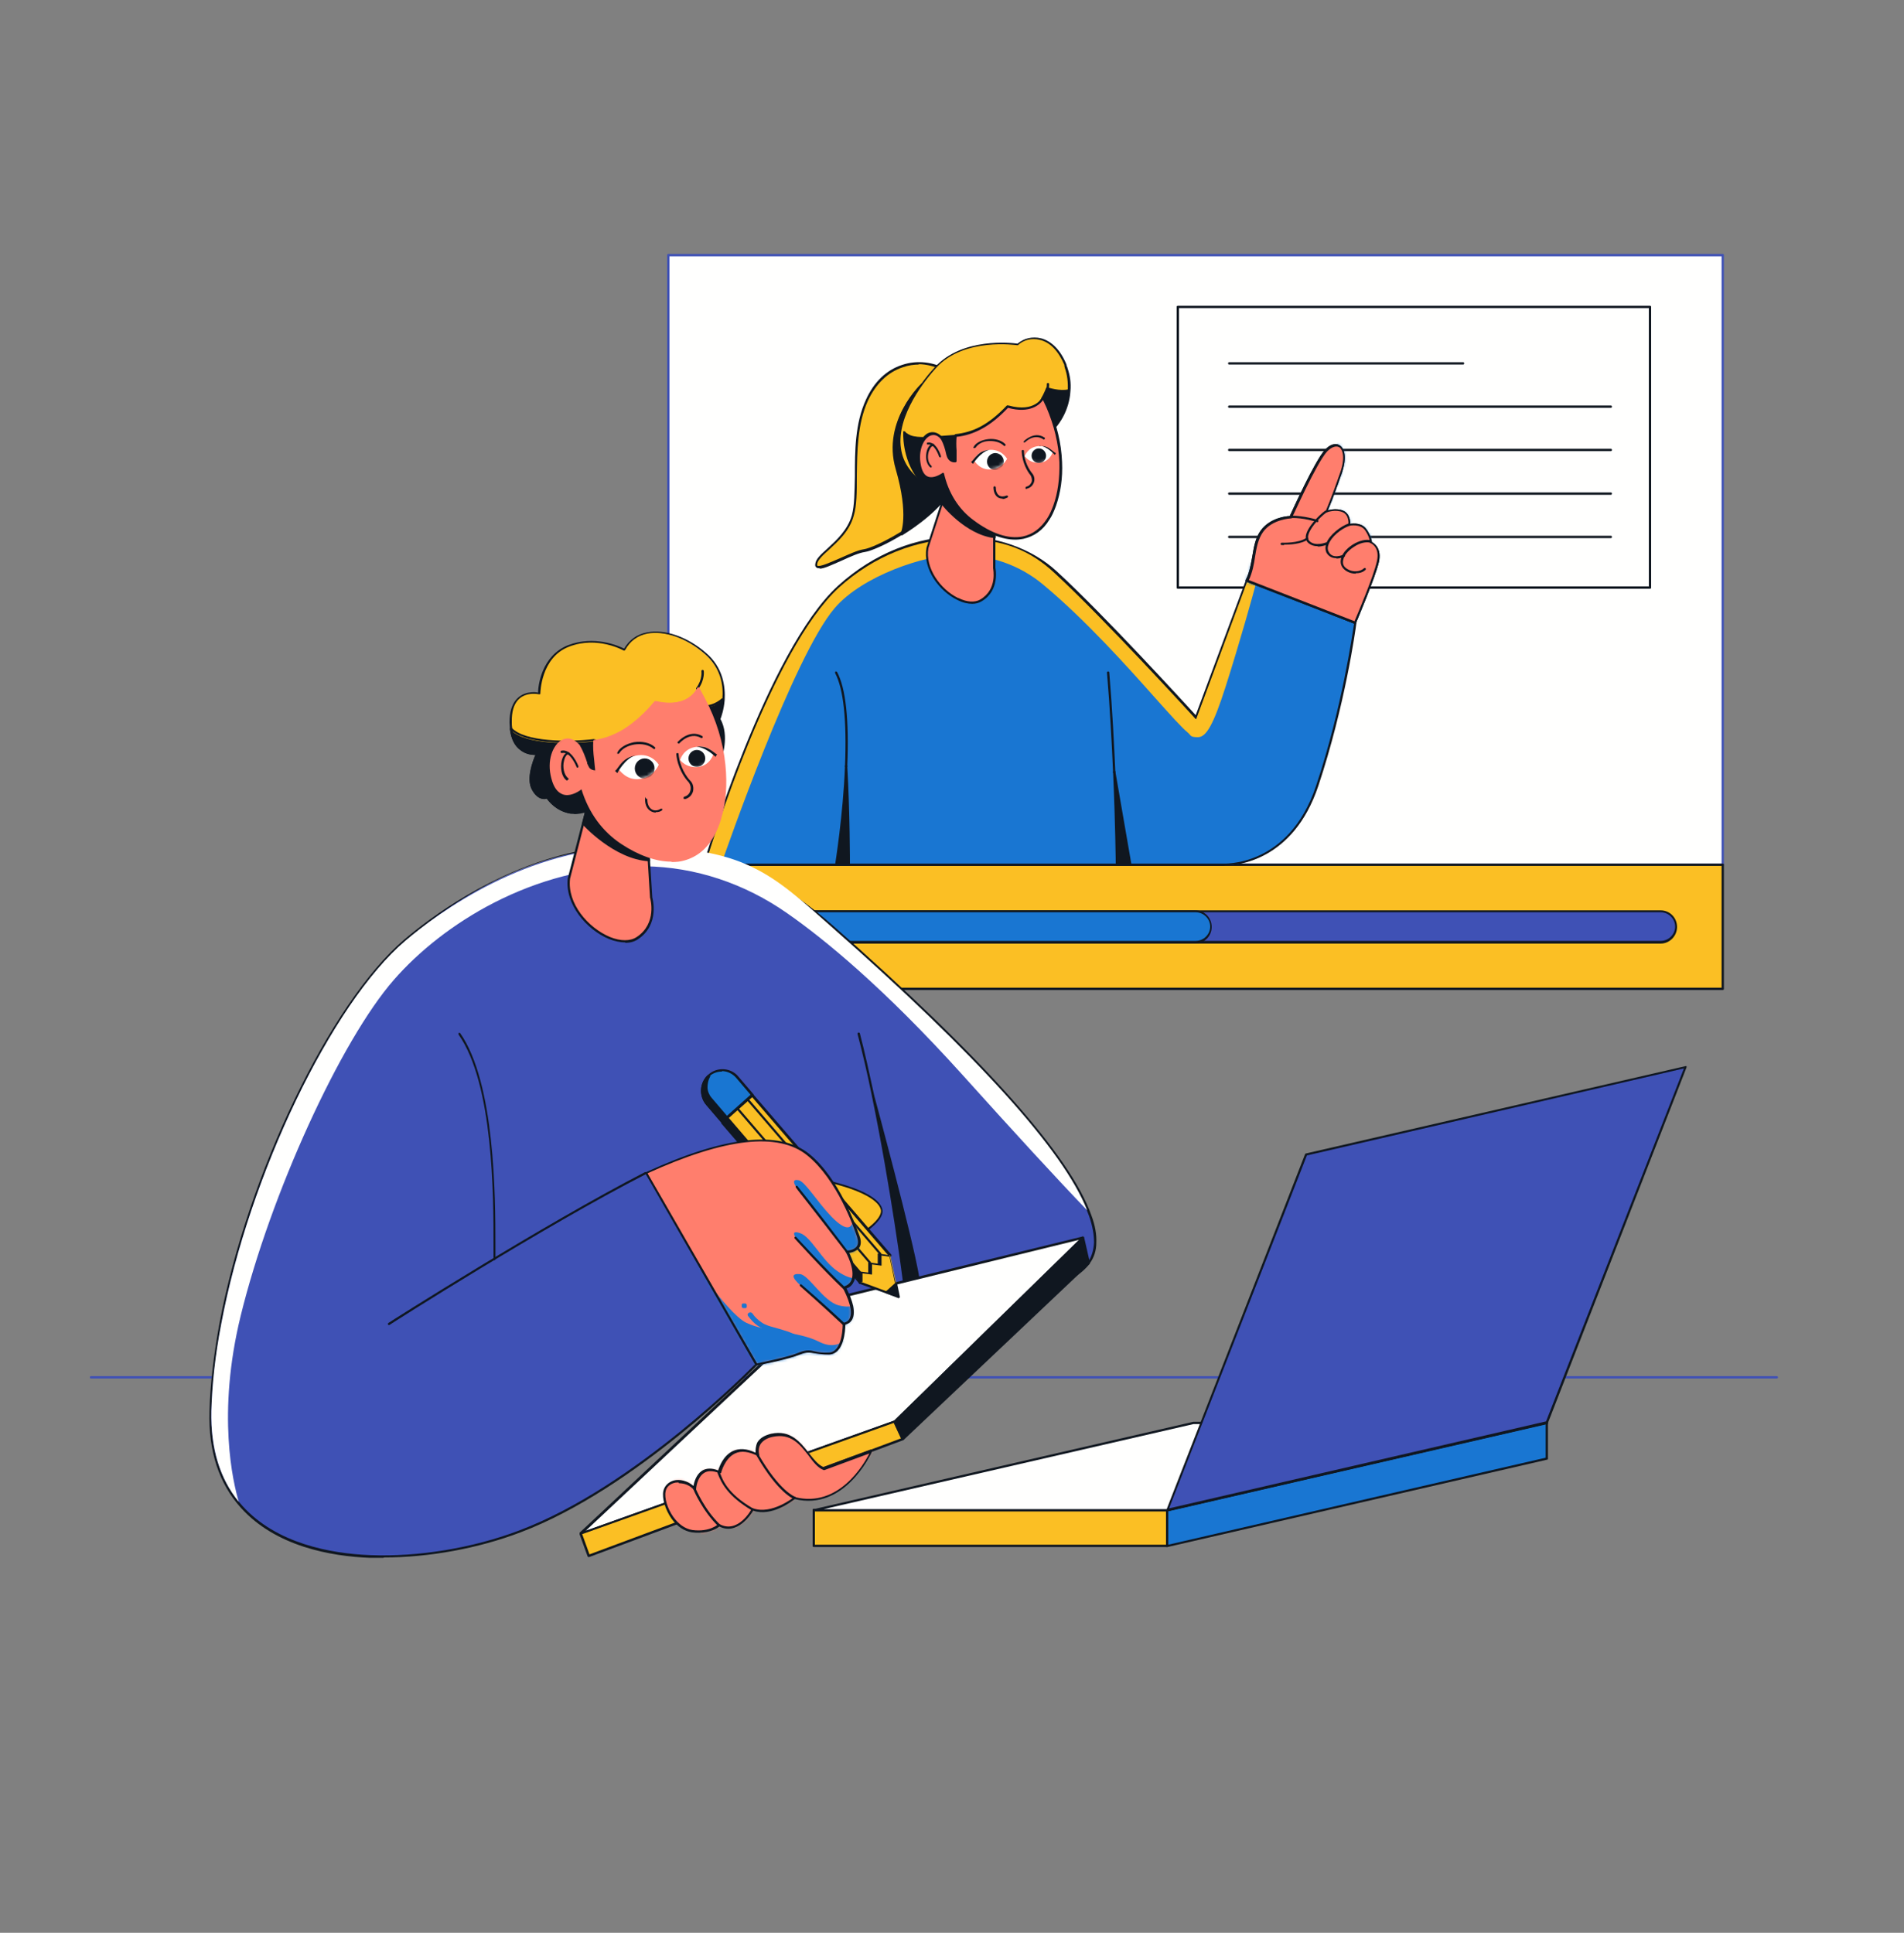 <svg width="596" height="605" viewBox="0 0 596 605" fill="none" xmlns="http://www.w3.org/2000/svg">
<rect x="0" y="0" width="596" height="605" fill="#808080" stroke="none"/>
<path d="M539.141 79.981H209.077V270.798H539.141V79.981Z" fill="#FFFFFE"/>
<path d="M539.142 271.04H209.196C208.958 271.04 208.838 270.919 208.838 270.677V79.86C208.838 79.618 208.958 79.497 209.196 79.497H539.261C539.499 79.497 539.618 79.618 539.618 79.86V270.677C539.618 270.919 539.499 271.04 539.261 271.04H539.142ZM209.554 270.314H538.903V80.223H209.554V270.314Z" fill="#3F51B5"/>
<path d="M516.494 96.074H368.686V183.92H516.494V96.074Z" fill="#FFFFFE"/>
<path d="M516.493 184.283H368.685C368.447 184.283 368.328 184.162 368.328 183.92V96.074C368.328 95.832 368.447 95.711 368.685 95.711H516.493C516.732 95.711 516.851 95.832 516.851 96.074V183.92C516.851 184.162 516.732 184.283 516.493 184.283ZM369.043 183.557H516.136V96.437H369.043V183.557Z" fill="#101720"/>
<path d="M457.966 114.103H384.778C384.539 114.103 384.42 113.982 384.42 113.74C384.42 113.498 384.539 113.377 384.778 113.377H457.966C458.205 113.377 458.324 113.498 458.324 113.74C458.324 113.982 458.205 114.103 457.966 114.103Z" fill="#101720"/>
<path d="M504.216 127.655H384.778C384.539 127.655 384.42 127.534 384.42 127.292C384.42 127.05 384.539 126.929 384.778 126.929H504.216C504.454 126.929 504.574 127.05 504.574 127.292C504.574 127.534 504.454 127.655 504.216 127.655Z" fill="#101720"/>
<path d="M504.216 141.207H384.778C384.539 141.207 384.42 141.086 384.42 140.844C384.42 140.602 384.539 140.481 384.778 140.481H504.216C504.454 140.481 504.574 140.602 504.574 140.844C504.574 141.086 504.454 141.207 504.216 141.207Z" fill="#101720"/>
<path d="M504.216 154.88H384.778C384.539 154.88 384.42 154.759 384.42 154.517C384.42 154.275 384.539 154.154 384.778 154.154H504.216C504.454 154.154 504.574 154.275 504.574 154.517C504.574 154.759 504.454 154.88 504.216 154.88Z" fill="#101720"/>
<path d="M504.216 168.432H384.778C384.539 168.432 384.42 168.311 384.42 168.069C384.42 167.827 384.539 167.706 384.778 167.706H504.216C504.454 167.706 504.574 167.827 504.574 168.069C504.574 168.311 504.454 168.432 504.216 168.432Z" fill="#101720"/>
<path d="M539.141 270.678H209.077V309.519H539.141V270.678Z" fill="#FBBF24"/>
<path d="M539.142 309.881H209.196C208.958 309.881 208.838 309.76 208.838 309.518V270.677C208.838 270.435 208.958 270.314 209.196 270.314H539.261C539.499 270.314 539.618 270.435 539.618 270.677V309.518C539.618 309.76 539.499 309.881 539.261 309.881H539.142ZM209.554 309.155H538.903V271.04H209.554V309.155Z" fill="#101720"/>
<path d="M248.77 285.197H519.831C522.454 285.197 524.599 287.375 524.599 290.037C524.599 292.699 522.454 294.877 519.831 294.877H248.77C246.148 294.877 243.883 292.699 243.883 290.037C243.883 287.375 246.029 285.197 248.77 285.197Z" fill="#3F51B5"/>
<path d="M519.831 295.361H248.77C245.91 295.361 243.526 293.062 243.526 290.158C243.526 287.254 245.91 284.955 248.77 284.955H519.831C522.692 284.955 524.957 287.254 524.957 290.158C524.957 293.062 522.573 295.361 519.831 295.361ZM248.77 285.56C246.267 285.56 244.241 287.617 244.241 290.037C244.241 292.457 246.267 294.514 248.77 294.514H519.831C522.334 294.514 524.361 292.457 524.361 290.037C524.361 287.617 522.334 285.56 519.831 285.56H248.77Z" fill="#101720"/>
<path d="M248.77 285.197H374.288C376.91 285.197 379.056 287.375 379.056 290.037C379.056 292.699 376.91 294.877 374.288 294.877H248.77C246.148 294.877 243.883 292.699 243.883 290.037C243.883 287.375 246.029 285.197 248.77 285.197Z" fill="#1976D2"/>
<path d="M374.169 295.361H248.651C245.791 295.361 243.406 293.062 243.406 290.158C243.406 287.254 245.791 284.955 248.651 284.955H374.169C377.03 284.955 379.295 287.254 379.295 290.158C379.295 293.062 376.91 295.361 374.169 295.361ZM248.77 285.56C246.267 285.56 244.241 287.617 244.241 290.037C244.241 292.457 246.267 294.514 248.77 294.514H374.288C376.791 294.514 378.818 292.457 378.818 290.037C378.818 287.617 376.791 285.56 374.288 285.56H248.77Z" fill="#101720"/>
<path d="M424.233 194.931C424.233 194.931 421.134 219.736 412.313 246.114C403.492 272.492 382.632 270.798 382.632 270.798H220.52C220.52 270.798 240.188 204.127 262.478 183.92C284.769 163.592 314.688 164.802 330.542 179.322C346.395 193.842 374.407 224.697 374.407 224.697L390.38 181.742L393.598 182.952L424.352 194.931H424.233Z" fill="#1976D2"/>
<path d="M383.228 271.04C382.751 271.04 382.513 271.04 382.513 271.04H220.401C220.401 271.04 220.162 271.04 220.162 270.919C220.162 270.798 220.162 270.677 220.162 270.556C220.401 269.83 240.188 203.643 262.24 183.436C285.365 162.382 315.284 164.56 330.78 178.838C345.442 192.269 370.831 220.099 374.288 223.85L390.022 181.5C390.022 181.5 390.022 181.379 390.261 181.258H390.499L424.471 194.447C424.59 194.447 424.71 194.81 424.59 194.931C424.352 196.988 421.014 220.946 412.67 245.993C404.803 269.588 387.042 270.919 383.347 270.919L383.228 271.04ZM220.997 270.314H382.632C382.87 270.314 403.373 271.645 411.955 245.993C420.18 221.43 423.398 197.956 423.875 195.173L390.499 182.226L374.646 224.818C374.646 224.818 374.526 225.06 374.407 225.06C374.288 225.06 374.169 225.06 374.05 225.06C373.811 224.697 345.918 194.084 330.184 179.685C322.317 172.425 310.874 168.553 298.834 169.037C285.722 169.521 272.968 174.845 262.598 184.283C241.618 203.401 222.666 264.627 220.878 270.556L220.997 270.314Z" fill="#101720"/>
<path d="M220.878 270.314C222.546 264.627 241.618 203.159 262.598 183.92C273.445 174.119 286.914 168.674 300.622 168.674C314.33 168.674 322.674 172.425 330.184 179.443C345.799 193.842 373.692 224.455 374.049 224.818L374.407 225.181L390.38 182.105L393.002 183.194C392.406 185.493 388.115 200.981 383.585 215.138C379.89 226.633 377.626 230.747 375.003 230.747C372.381 230.747 372.977 230.263 371.665 229.174C369.997 227.843 366.302 223.729 361.653 218.526C352.951 208.725 339.72 193.963 326.489 182.952C319.217 176.902 310.039 173.635 299.788 173.635C289.537 173.635 269.869 180.29 261.286 190.333C248.413 205.337 227.195 266.442 225.765 270.556H220.758L220.878 270.314Z" fill="#FBBF24"/>
<path d="M270.703 172.304C272.61 172.062 277.14 170.126 282.146 167.101C288.106 163.471 294.662 158.268 298 152.339C298.715 151.129 299.311 149.798 299.669 148.467C303.364 136.004 296.57 116.039 296.57 116.039C288.583 111.441 277.021 113.014 271.418 125.235C265.816 137.456 269.392 153.307 267.127 161.293C264.862 169.4 256.042 173.03 255.684 176.539C255.326 179.927 266.293 172.909 270.703 172.304Z" fill="#FBBF24"/>
<path d="M256.518 177.87C256.161 177.87 255.803 177.87 255.565 177.628C255.326 177.507 255.088 177.144 255.207 176.539C255.326 174.966 256.995 173.514 259.141 171.578C261.882 169.037 265.339 165.891 266.65 161.293C267.485 158.147 267.485 154.033 267.604 149.072C267.604 141.328 267.604 132.616 271.061 125.114C273.564 119.548 277.498 115.797 282.385 114.224C287.034 112.651 292.278 113.256 296.689 115.797C296.689 115.797 296.808 115.797 296.808 116.039C296.808 116.281 303.602 136.125 299.907 148.709C299.55 150.04 298.954 151.25 298.238 152.581C294.424 159.357 286.557 164.802 282.266 167.464C277.14 170.61 272.491 172.546 270.703 172.788C268.915 173.03 266.174 174.24 263.551 175.45C260.214 176.902 257.949 177.991 256.638 177.991L256.518 177.87ZM287.749 114.103C286.08 114.103 284.292 114.345 282.623 114.95C277.855 116.523 274.16 120.153 271.657 125.477C268.319 132.858 268.319 141.449 268.2 149.072C268.2 154.033 268.2 158.268 267.246 161.414C265.935 166.254 262.359 169.4 259.498 172.062C257.591 173.756 255.922 175.329 255.803 176.539C255.803 176.902 255.803 176.902 255.803 177.023C256.518 177.628 260.094 175.934 262.955 174.724C265.697 173.514 268.558 172.183 270.346 171.941C272.134 171.699 276.544 169.763 281.55 166.738C285.842 164.197 293.47 158.752 297.285 152.097C298 150.766 298.596 149.556 298.954 148.346C302.41 136.609 296.45 117.975 295.854 116.281C293.232 114.829 290.252 113.982 287.391 113.982L287.749 114.103Z" fill="#101720"/>
<path d="M280.597 146.531C285.007 161.656 282.027 166.98 282.027 166.98C287.987 163.35 294.543 158.147 297.881 152.218L288.702 119.911C288.702 119.911 276.186 131.285 280.597 146.41V146.531Z" fill="#101720"/>
<path d="M282.146 167.464H281.908C281.908 167.464 281.789 167.222 281.908 166.98C281.908 166.98 284.65 161.535 280.358 146.773C275.948 131.648 288.464 120.032 288.583 119.911C288.583 119.911 288.822 119.911 288.941 119.911C288.941 119.911 289.179 120.032 289.179 120.153L298.358 152.46V152.702C294.543 159.478 286.676 164.923 282.385 167.585C282.385 167.585 282.266 167.585 282.146 167.585V167.464ZM280.954 146.531C284.292 158.147 283.458 164.076 282.742 166.254C287.034 163.471 293.947 158.51 297.523 152.339L288.583 120.758C286.438 122.936 277.14 133.342 280.954 146.531Z" fill="#101720"/>
<path d="M290.013 152.218C292.636 153.791 295.973 155.243 300.265 156.453C300.265 156.453 300.265 156.453 300.384 156.453L326.846 136.367C331.376 132.979 334.117 127.655 334.475 122.21C334.594 119.79 334.356 117.37 333.521 114.95C333.521 114.708 333.402 114.466 333.283 114.224C329.707 104.907 322.197 104.302 318.383 107.811C318.383 107.811 301.695 105.028 292.636 115.071C284.888 123.662 273.206 141.933 289.894 152.218H290.013Z" fill="#FBBF24"/>
<path d="M300.384 156.816H300.265C296.212 155.606 292.755 154.275 289.894 152.581C285.007 149.556 282.146 145.563 281.431 140.723C279.881 129.954 289.537 118.217 292.636 114.95C301.218 105.512 316.714 107.327 318.502 107.569C320.529 105.875 323.151 105.27 325.773 105.875C329.23 106.722 332.091 109.747 333.879 114.224V114.587C333.998 114.708 334.117 114.829 334.117 115.071C334.952 117.491 335.309 119.911 335.071 122.452C334.713 128.139 331.853 133.463 327.204 136.972L300.741 156.937H300.503L300.384 156.816ZM290.252 151.976C292.993 153.67 296.331 155.001 300.265 156.09L326.727 136.125C331.137 132.737 333.879 127.655 334.237 122.21C334.356 119.79 334.117 117.37 333.283 115.071C333.283 114.95 333.283 114.829 333.164 114.587V114.224C331.376 109.989 328.753 107.085 325.416 106.359C323.032 105.754 320.409 106.359 318.621 108.053H318.383C318.264 108.053 301.695 105.512 292.993 115.192C290.013 118.459 280.477 129.954 282.027 140.36C282.623 144.958 285.484 148.83 290.252 151.734V151.976Z" fill="#101720"/>
<path d="M283.219 135.279C283.219 137.457 283.458 146.532 290.014 152.219C291.682 153.671 293.59 154.76 296.093 155.607C297.404 156.091 298.834 156.333 300.265 156.454H300.503L326.966 136.489C331.495 133.101 334.237 127.777 334.594 122.332C331.853 123.179 327.919 121.727 327.919 121.727C327.919 121.727 325.774 127.051 323.509 129.108C321.244 131.165 303.126 138.304 303.126 138.304L299.073 136.61L292.517 136.973C292.517 136.973 287.51 137.578 285.007 136.489C283.934 136.005 283.458 135.642 283.219 135.4V135.279Z" fill="#101720"/>
<path d="M300.384 156.816H300.146C298.596 156.816 297.166 156.453 295.854 155.969C293.47 155.122 291.444 154.033 289.656 152.46C282.981 146.652 282.623 137.456 282.742 135.399C282.742 135.278 282.742 135.157 282.742 135.036C282.742 135.036 282.981 134.915 283.219 135.036C283.219 135.036 283.338 135.036 283.458 135.278C283.577 135.399 283.934 135.762 285.007 136.246C287.391 137.214 292.278 136.609 292.398 136.609L298.954 136.125C298.954 136.125 298.954 136.125 299.073 136.125L303.006 137.819C304.675 137.214 321.125 130.68 323.151 128.744C325.297 126.687 327.442 121.605 327.442 121.484C327.442 121.363 327.681 121.242 327.919 121.242C327.919 121.242 331.853 122.573 334.475 121.847C334.475 121.847 334.714 121.847 334.833 121.847C334.833 121.847 334.952 122.089 334.952 122.21C334.594 127.897 331.734 133.221 327.085 136.73L300.622 156.695C300.622 156.695 300.503 156.695 300.384 156.695V156.816ZM283.577 136.125C283.577 139.029 284.411 146.894 290.252 151.976C291.921 153.428 293.947 154.517 296.212 155.364C297.404 155.727 298.834 156.09 300.265 156.09L326.727 136.125C331.018 132.858 333.76 128.018 334.237 122.694C331.853 123.178 328.992 122.331 328.158 122.089C327.681 123.299 325.774 127.413 323.747 129.349C321.482 131.406 303.96 138.303 303.245 138.545H303.006L298.954 136.851L292.517 137.214C292.278 137.214 287.391 137.819 284.888 136.73C284.411 136.488 283.934 136.367 283.696 136.125H283.577Z" fill="#101720"/>
<path d="M295.258 148.467L295.02 148.104C295.616 147.741 295.974 147.378 295.974 147.378L296.212 147.62C296.212 147.62 295.854 147.983 295.258 148.346V148.467Z" fill="#5C2F00"/>
<path d="M299.788 187.55C302.41 188.881 305.033 189.123 306.94 188.034C312.781 184.646 311.112 177.749 311.112 177.749V163.471L298.715 152.944L296.808 151.371L290.252 171.578C289.06 178.354 294.424 185.009 299.788 187.55Z" fill="#FF7E6D"/>
<path d="M299.788 187.55C302.41 188.881 305.033 189.123 306.94 188.034C312.781 184.646 311.112 177.749 311.112 177.749V163.471L298.715 152.944L297.046 154.033C297.046 154.033 300.146 163.35 304.079 169.521C307.178 174.24 303.006 182.952 299.788 187.55Z" fill="#FF7E6D"/>
<path d="M294.901 157.543C294.901 157.543 302.291 166.981 311.231 168.07V163.472L296.45 152.582L294.781 157.543H294.901Z" fill="#101720"/>
<path d="M311.589 168.433H311.231C302.172 167.344 294.901 158.148 294.662 157.785H294.543C294.543 157.664 296.45 151.977 296.45 151.977L311.708 163.23V168.433H311.589ZM295.258 157.422C296.212 158.632 302.887 166.376 310.874 167.586V163.593L296.689 153.066L295.258 157.422Z" fill="#101720"/>
<path d="M304.318 189.002C302.887 189.002 301.338 188.639 299.669 187.792C293.947 185.009 288.822 178.112 290.014 171.457L296.57 151.25C296.57 151.25 296.689 151.008 296.808 151.008C296.808 151.008 297.046 151.008 297.166 151.008L311.47 163.229C311.47 163.229 311.589 163.35 311.589 163.471V177.749C311.589 177.749 313.138 184.888 307.178 188.276C306.344 188.76 305.39 189.002 304.318 189.002ZM300.026 187.187C302.649 188.518 305.152 188.639 306.821 187.671C312.304 184.525 310.874 178.112 310.874 177.87V163.592L297.046 151.855L290.61 171.578C289.537 177.87 294.424 184.525 299.907 187.187H300.026Z" fill="#101720"/>
<path d="M329.945 158.39C329.349 159.963 328.753 161.294 328.038 162.504C322.793 170.974 313.377 169.885 304.556 163.23C299.669 159.479 296.569 154.155 295.139 148.347C293.232 149.678 288.941 151.856 287.629 145.564C286.199 138.667 290.967 133.222 294.543 137.094C294.662 137.215 294.781 137.336 294.901 137.457C295.616 138.909 296.212 140.482 296.569 142.055C296.569 142.539 296.689 142.902 296.927 143.386C297.285 144.112 298.238 144.475 298.953 144.354C298.953 143.265 298.953 142.176 298.953 140.966C298.953 139.393 298.953 137.941 299.073 136.368C301.814 136.126 304.556 135.279 306.94 133.948C310.158 132.254 312.9 129.834 315.403 127.172H315.641C324.224 129.592 326.489 124.268 326.489 124.268L327.8 127.172C330.303 132.617 331.733 138.425 331.972 144.475C332.091 148.71 331.733 153.55 330.065 158.148L329.945 158.39Z" fill="#FF7E6D"/>
<path d="M315.165 143.507C315.165 143.507 313.377 140.361 309.443 140.845C305.39 141.45 304.914 144.112 304.914 144.112C304.914 144.112 306.702 147.379 310.397 146.895C314.092 146.411 315.284 143.507 315.284 143.507H315.165Z" fill="#FFFFFE"/>
<mask id="mask0_212_390" style="mask-type:luminance" maskUnits="userSpaceOnUse" x="304" y="140" width="12" height="7">
<path d="M315.165 143.507C315.165 143.507 313.377 140.361 309.443 140.845C305.39 141.45 304.914 144.112 304.914 144.112C304.914 144.112 306.702 147.379 310.397 146.895C314.092 146.411 315.284 143.507 315.284 143.507H315.165Z" fill="white"/>
</mask>
<g mask="url(#mask0_212_390)">
<path d="M311.589 147.137C313.037 147.137 314.211 145.945 314.211 144.475C314.211 143.004 313.037 141.812 311.589 141.812C310.14 141.812 308.966 143.004 308.966 144.475C308.966 145.945 310.14 147.137 311.589 147.137Z" fill="#101720"/>
</g>
<path d="M321.363 153.066C321.244 153.066 321.005 153.066 321.005 152.824C321.005 152.582 321.005 152.461 321.244 152.34C322.317 152.098 322.674 151.372 322.913 150.888C323.151 150.162 322.913 149.315 322.555 148.71C321.601 147.621 319.933 144.717 319.813 141.208C319.813 140.966 319.933 140.845 320.171 140.845C320.409 140.845 320.529 140.966 320.529 141.208C320.529 144.475 322.317 147.258 323.151 148.226C323.747 148.952 323.985 150.041 323.628 151.009C323.27 151.977 322.555 152.703 321.482 152.945L321.363 153.066Z" fill="#101720"/>
<path d="M313.853 156.091C313.377 156.091 312.9 155.97 312.423 155.728C311.469 155.123 310.993 153.913 310.993 152.582C310.993 152.34 311.112 152.219 311.35 152.219C311.589 152.219 311.708 152.461 311.708 152.582C311.708 153.671 312.065 154.639 312.781 155.123C313.377 155.486 314.211 155.486 315.045 155.123C315.165 155.123 315.403 155.123 315.522 155.244C315.522 155.365 315.522 155.607 315.403 155.728C314.926 155.97 314.33 156.212 313.853 156.212V156.091Z" fill="#101720"/>
<path d="M305.033 140.239C305.033 140.239 304.914 140.239 304.794 140.239C304.675 140.239 304.556 139.876 304.794 139.755C305.629 138.545 307.298 137.698 309.324 137.456C311.47 137.214 313.496 137.819 314.688 139.029C314.807 139.15 314.807 139.392 314.688 139.513C314.569 139.634 314.33 139.634 314.211 139.513C313.138 138.424 311.35 137.94 309.324 138.061C307.536 138.182 306.106 139.029 305.39 140.118L305.152 140.239H305.033Z" fill="#101720"/>
<path d="M320.767 138.545H320.529C320.41 138.424 320.41 138.182 320.529 138.061C320.529 138.061 323.747 134.794 326.966 136.972C327.085 136.972 327.204 137.335 326.966 137.456C326.966 137.577 326.608 137.698 326.489 137.456C323.628 135.641 321.006 138.303 320.886 138.424C320.886 138.424 320.767 138.424 320.648 138.424L320.767 138.545Z" fill="#101720"/>
<path d="M309.443 140.845C309.443 140.845 307.536 140.966 306.225 142.176C304.914 143.386 304.437 144.354 303.96 144.596L304.556 145.201C304.556 145.201 306.821 141.571 309.562 140.845H309.443Z" fill="#101720"/>
<path d="M320.767 142.781C320.767 142.781 321.721 139.877 325.178 139.635C328.634 139.514 329.469 141.692 329.469 141.692C329.469 141.692 328.515 144.717 325.297 144.838C322.198 145.08 320.648 142.66 320.648 142.66L320.767 142.781Z" fill="#FFFFFE"/>
<mask id="mask1_212_390" style="mask-type:luminance" maskUnits="userSpaceOnUse" x="320" y="139" width="10" height="6">
<path d="M320.767 142.78C320.767 142.78 321.721 139.876 325.178 139.755C328.634 139.634 329.469 141.812 329.469 141.812C329.469 141.812 328.515 144.837 325.297 144.958C322.198 145.2 320.648 142.78 320.648 142.78H320.767Z" fill="white"/>
</mask>
<g mask="url(#mask1_212_390)">
<path d="M325.178 144.958C326.428 144.958 327.442 143.929 327.442 142.659C327.442 141.39 326.428 140.36 325.178 140.36C323.927 140.36 322.913 141.39 322.913 142.659C322.913 143.929 323.927 144.958 325.178 144.958Z" fill="#101720"/>
</g>
<path d="M325.297 139.635C325.297 139.635 326.966 139.393 328.277 140.24C329.588 141.087 330.184 141.813 330.542 141.813L330.184 142.418C330.184 142.418 327.8 139.635 325.416 139.514L325.297 139.635Z" fill="#101720"/>
<path d="M294.305 144.474C294.066 144.474 293.828 144.353 293.828 144.111C293.113 141.812 292.398 140.602 291.682 140.239C291.563 140.239 291.206 140.118 290.729 140.239C290.49 140.239 290.133 140.239 290.014 139.876C290.014 139.634 290.014 139.271 290.371 139.15C291.086 138.908 291.682 138.908 292.278 139.15C293.351 139.634 294.066 140.965 295.02 143.748C295.02 143.99 295.02 144.353 294.662 144.474C294.662 144.474 294.662 144.474 294.543 144.474H294.305Z" fill="#101720"/>
<path d="M328.038 162.503C322.793 170.973 313.377 169.884 304.556 163.229C299.669 159.478 296.569 154.154 295.139 148.346C293.232 149.677 288.941 151.855 287.629 145.563C286.199 138.666 290.967 133.221 294.543 137.093C294.662 137.214 294.781 137.335 294.901 137.456C295.616 138.908 296.212 140.481 296.569 142.054C296.569 142.538 296.689 142.901 296.927 143.385C297.285 144.111 298.238 144.474 298.953 144.353C298.953 143.264 298.953 142.175 298.953 140.965C298.953 139.392 298.953 137.94 299.073 136.367C301.814 136.125 304.556 135.278 306.94 133.947C310.158 132.253 312.9 129.833 315.403 127.171H315.641C311.589 134.189 300.265 137.94 304.198 150.282C309.562 167.343 321.84 163.229 328.157 162.261L328.038 162.503Z" fill="#FF7E6D"/>
<path d="M294.305 143.143C294.186 143.143 294.066 143.143 293.947 142.901C293.947 142.901 292.636 138.787 290.49 139.15C290.252 139.15 290.133 139.15 290.133 138.908C290.133 138.666 290.133 138.545 290.371 138.545C293.113 138.061 294.543 142.659 294.543 142.78C294.543 143.022 294.543 143.143 294.305 143.264V143.143Z" fill="#101720"/>
<path d="M291.444 146.289C291.444 146.289 291.325 146.289 291.206 146.289C289.775 145.079 289.656 142.78 290.133 141.086C290.49 139.876 291.206 139.029 292.04 138.908C292.278 138.908 292.398 138.908 292.398 139.271C292.398 139.513 292.398 139.634 292.04 139.634C291.563 139.634 291.086 140.36 290.729 141.328C290.252 142.78 290.371 144.837 291.563 145.805C291.682 145.926 291.682 146.168 291.563 146.289C291.563 146.289 291.444 146.41 291.325 146.41L291.444 146.289Z" fill="#101720"/>
<path d="M326.37 124.872C326.37 124.872 326.25 124.872 326.131 124.872C326.012 124.751 326.012 124.509 326.131 124.388C327.8 122.331 327.681 120.395 327.681 120.274C327.681 120.032 327.681 119.911 328.038 119.911C328.277 119.911 328.396 119.911 328.396 120.274C328.396 120.274 328.634 122.573 326.727 124.872C326.727 124.872 326.608 124.993 326.489 124.993L326.37 124.872Z" fill="#101720"/>
<path d="M317.787 168.916C313.734 168.916 308.966 167.101 304.318 163.471C299.669 159.962 296.45 155.001 294.901 148.83C293.47 149.677 291.682 150.524 290.014 149.798C288.702 149.193 287.749 147.741 287.272 145.442C286.318 140.602 288.226 136.851 290.371 135.641C291.802 134.915 293.47 135.278 294.782 136.609C294.901 136.73 295.02 136.851 295.139 137.093C295.854 138.666 296.45 140.239 296.808 141.812C296.808 142.296 296.927 142.659 297.166 143.022C297.404 143.506 298 143.869 298.596 143.869C298.596 142.901 298.596 141.933 298.596 140.844C298.596 139.392 298.596 137.819 298.715 136.246C298.715 136.125 298.834 136.004 299.073 135.883C301.576 135.641 304.318 134.915 306.821 133.584C309.562 132.132 312.304 129.954 315.165 126.929C315.165 126.929 315.403 126.808 315.522 126.929C315.522 126.929 315.522 126.929 315.642 126.929H315.761C323.986 129.228 326.25 124.388 326.25 124.267C326.25 124.146 326.489 124.025 326.608 124.025C326.727 124.025 326.846 124.025 326.966 124.267L328.277 127.171C330.78 132.737 332.21 138.666 332.449 144.595C332.687 149.677 331.972 154.275 330.542 158.389C329.946 159.962 329.35 161.414 328.515 162.624C326.489 166.012 323.628 167.948 320.29 168.674C319.575 168.795 318.741 168.916 318.026 168.916H317.787ZM295.139 147.983C295.139 147.983 295.139 147.983 295.258 147.983C295.258 147.983 295.497 148.104 295.497 148.225C296.927 154.396 300.146 159.478 304.794 162.866C310.278 166.98 315.642 168.795 320.052 167.948C323.151 167.343 325.774 165.407 327.8 162.261C328.515 161.172 329.111 159.841 329.707 158.268C331.138 154.275 331.734 149.677 331.614 144.716C331.376 138.908 329.946 133.1 327.562 127.534L326.489 125.235C325.535 126.566 322.436 129.591 315.522 127.655C312.662 130.68 309.92 132.858 307.178 134.31C304.675 135.641 302.053 136.488 299.43 136.73C299.311 138.182 299.311 139.634 299.43 140.965C299.43 142.054 299.43 143.143 299.43 144.353C299.43 144.474 299.311 144.716 299.073 144.716C298.119 144.837 297.166 144.353 296.689 143.506C296.45 143.143 296.331 142.659 296.212 142.296C295.854 140.602 295.378 139.029 294.662 137.698C294.662 137.698 294.424 137.456 294.424 137.335C293.351 136.125 292.159 135.883 290.967 136.488C288.941 137.577 287.391 141.207 288.226 145.442C288.583 147.499 289.418 148.83 290.49 149.193C292.04 149.798 294.066 148.709 295.139 147.983C295.139 147.983 295.258 147.983 295.378 147.983H295.139Z" fill="#101720"/>
<path d="M390.261 181.742C393.121 176.055 391.929 170.247 395.029 166.133C398.128 162.019 403.969 161.777 403.969 161.777C403.969 161.777 411.597 144.716 414.935 140.965C418.273 137.214 422.445 139.634 419.703 147.741C416.961 155.848 415.054 160.204 415.054 160.204C415.054 160.204 417.915 158.994 420.299 160.083C422.683 161.172 422.325 164.318 422.325 164.318C422.325 164.318 425.901 163.35 427.57 165.891C429.239 168.311 429.12 169.763 429.12 169.763C429.12 169.763 432.457 170.973 431.385 175.692C430.312 180.411 424.113 194.931 424.113 194.931L390.141 181.742H390.261Z" fill="#FBBF24"/>
<path d="M424.233 195.294C424.233 195.294 424.233 195.294 424.113 195.294L390.141 182.105C390.022 182.105 389.903 181.863 389.903 181.742V181.621C391.214 179.08 391.572 176.418 392.049 173.877C392.525 170.973 393.002 168.311 394.671 166.012C397.532 162.14 402.538 161.535 403.73 161.535C404.684 159.478 411.478 144.474 414.697 140.844C416.246 139.15 418.034 138.545 419.345 139.392C420.776 140.239 421.729 143.022 420.061 147.983C417.915 154.154 416.365 158.147 415.65 159.72C416.723 159.478 418.63 159.115 420.418 159.841C422.445 160.688 422.683 162.987 422.683 163.955C423.756 163.834 426.378 163.592 427.809 165.77C429.12 167.706 429.358 169.037 429.358 169.642C430.193 170.005 432.577 171.699 431.623 175.934C430.55 180.653 424.59 194.689 424.352 195.294C424.352 195.415 424.113 195.536 423.994 195.536L424.233 195.294ZM390.737 181.5L423.994 194.447C424.948 192.269 430.193 179.806 431.027 175.571C431.981 171.215 429.12 170.005 429.001 170.005C428.881 170.005 428.762 169.763 428.762 169.642C428.762 169.642 428.881 168.311 427.332 166.012C425.782 163.834 422.445 164.56 422.445 164.56C422.445 164.56 422.206 164.56 422.087 164.56C422.087 164.56 421.968 164.318 422.087 164.197C422.087 164.197 422.445 161.293 420.299 160.325C418.034 159.357 415.293 160.325 415.293 160.446C415.173 160.446 415.054 160.446 414.935 160.446C414.935 160.446 414.816 160.204 414.935 160.083C414.935 160.083 416.842 155.727 419.584 147.741C421.133 143.143 420.299 140.723 419.226 139.997C418.153 139.392 416.723 139.997 415.412 141.328C412.074 144.958 404.565 161.898 404.445 162.019C404.445 162.14 404.326 162.261 404.088 162.261C404.088 162.261 398.247 162.503 395.386 166.496C393.837 168.674 393.36 171.215 392.883 174.119C392.525 176.66 392.049 179.201 390.857 181.742L390.737 181.5Z" fill="#101720"/>
<mask id="mask2_212_390" style="mask-type:luminance" maskUnits="userSpaceOnUse" x="390" y="139" width="42" height="57">
<path d="M390.261 181.742C393.122 176.055 391.93 170.247 395.029 166.133C398.128 162.019 403.969 161.777 403.969 161.777C403.969 161.777 411.598 144.716 414.935 140.965C418.273 137.214 422.445 139.634 419.703 147.741C416.962 155.848 415.054 160.204 415.054 160.204C415.054 160.204 417.915 158.994 420.299 160.204C422.683 161.414 422.326 164.439 422.326 164.439C422.326 164.439 425.902 163.471 427.57 166.012C429.239 168.432 429.12 169.884 429.12 169.884C429.12 169.884 432.458 171.094 431.385 175.934C430.312 180.653 424.114 195.173 424.114 195.173L390.142 181.984L390.261 181.742Z" fill="white"/>
</mask>
<g mask="url(#mask2_212_390)">
<path d="M418.392 138.182C419.465 140.844 416.485 148.346 413.624 154.275C410.883 160.325 409.929 162.261 409.929 162.261L411.479 162.624C411.479 162.624 411.836 162.624 412.313 162.503C412.79 162.382 415.174 159.841 415.889 159.478C416.604 159.115 422.445 143.627 422.445 143.627L421.968 138.545L418.392 138.182Z" fill="#1976D2"/>
<path d="M419.226 158.993C420.657 160.566 418.869 163.833 415.77 165.89C412.67 168.068 411.24 169.883 409.69 169.399C409.69 169.399 410.882 170.488 413.147 170.488C415.531 170.488 416.008 169.278 416.008 169.278C416.008 169.278 418.392 166.253 419.942 165.285C421.491 164.317 423.637 163.349 423.637 163.349H425.544C425.544 163.47 427.332 164.801 426.021 167.221C424.71 169.641 422.206 169.762 420.061 171.093C417.915 172.424 417.081 173.997 415.531 173.029C415.531 173.029 416.485 174.36 417.796 174.36C419.107 174.36 419.703 174.36 420.895 173.15C422.087 171.94 424.352 170.004 426.14 169.641C427.928 169.278 430.193 169.399 430.193 169.399V166.737L426.974 161.534L421.491 158.146L419.107 158.993H419.226Z" fill="#1976D2"/>
<path d="M420.061 175.449C420.895 177.143 422.803 177.022 425.067 175.691C427.332 174.36 429.239 177.143 428.763 178.353C428.286 179.563 424.352 184.161 417.2 181.015C410.048 177.869 399.916 172.545 399.797 171.214C399.678 169.883 402.419 170.367 402.419 170.367C402.419 170.367 404.803 170.367 405.995 170.004C407.187 169.641 408.379 169.157 408.379 169.157C408.379 169.157 408.975 168.794 409.214 169.157C409.452 169.52 410.763 170.488 411.479 170.609C412.194 170.73 414.22 170.367 414.22 170.367C414.22 170.367 415.293 170.004 415.293 170.367C415.293 170.73 414.697 172.303 415.889 173.634C417.081 174.965 418.631 174.36 418.631 174.36C418.631 174.36 420.18 173.755 420.18 174.36C420.18 174.965 419.823 175.449 419.823 175.449" fill="#1976D2"/>
<path d="M391.453 174.845C394.195 180.532 418.392 193.358 418.392 193.358L385.493 181.621L391.572 174.845H391.453Z" fill="#1976D2"/>
</g>
<path d="M390.261 181.742C393.121 176.055 391.929 170.247 395.029 166.133C398.128 162.019 403.969 161.777 403.969 161.777C403.969 161.777 411.597 144.716 414.935 140.965C418.273 137.214 422.445 139.634 419.703 147.741C416.961 155.848 415.054 160.204 415.054 160.204C415.054 160.204 417.915 158.994 420.299 160.083C422.683 161.172 422.325 164.318 422.325 164.318C422.325 164.318 425.901 163.35 427.57 165.891C429.239 168.311 429.12 169.763 429.12 169.763C429.12 169.763 432.457 170.973 431.385 175.692C430.312 180.411 424.113 194.931 424.113 194.931L390.141 181.742H390.261Z" fill="#FF7E6D"/>
<path d="M424.233 195.294C424.233 195.294 424.233 195.294 424.113 195.294L390.141 182.105C390.022 182.105 389.903 181.863 389.903 181.742V181.621C391.214 179.08 391.572 176.418 392.049 173.877C392.525 170.973 393.002 168.311 394.671 166.012C397.532 162.14 402.538 161.535 403.73 161.535C404.684 159.478 411.478 144.474 414.697 140.844C416.246 139.15 418.034 138.545 419.345 139.392C420.776 140.239 421.729 143.022 420.061 147.983C417.915 154.154 416.365 158.147 415.65 159.72C416.723 159.478 418.63 159.115 420.418 159.841C422.445 160.688 422.683 162.987 422.683 163.955C423.756 163.834 426.378 163.592 427.809 165.77C429.12 167.706 429.358 169.037 429.358 169.642C430.193 170.005 432.577 171.699 431.623 175.934C430.55 180.653 424.59 194.689 424.352 195.294C424.352 195.415 424.113 195.536 423.994 195.536L424.233 195.294ZM390.737 181.5L423.994 194.447C424.948 192.269 430.193 179.806 431.027 175.571C431.981 171.215 429.12 170.005 429.001 170.005C428.881 170.005 428.762 169.763 428.762 169.642C428.762 169.642 428.881 168.311 427.332 166.012C425.782 163.834 422.445 164.56 422.445 164.56C422.445 164.56 422.206 164.56 422.087 164.56C422.087 164.56 421.968 164.318 422.087 164.197C422.087 164.197 422.445 161.293 420.299 160.325C418.034 159.357 415.293 160.325 415.293 160.446C415.173 160.446 415.054 160.446 414.935 160.446C414.935 160.446 414.816 160.204 414.935 160.083C414.935 160.083 416.842 155.727 419.584 147.741C421.133 143.143 420.299 140.723 419.226 139.997C418.153 139.392 416.723 139.997 415.412 141.328C412.074 144.958 404.565 161.898 404.445 162.019C404.445 162.14 404.326 162.261 404.088 162.261C404.088 162.261 398.247 162.503 395.386 166.496C393.837 168.674 393.36 171.215 392.883 174.119C392.525 176.66 392.049 179.201 390.857 181.742L390.737 181.5Z" fill="#101720"/>
<path d="M412.551 170.973C411.478 170.973 410.286 170.731 409.333 169.763C408.856 169.279 408.737 168.674 408.737 167.948C408.975 165.286 412.551 161.535 414.816 159.841C414.935 159.841 415.174 159.841 415.293 159.841C415.293 159.962 415.293 160.204 415.293 160.325C412.551 162.382 409.69 165.77 409.452 167.948C409.452 168.432 409.452 168.916 409.81 169.279C411.598 171.215 415.174 169.763 415.174 169.763C415.412 169.763 415.531 169.763 415.65 170.005C415.65 170.247 415.65 170.368 415.412 170.489C415.412 170.489 413.982 171.094 412.432 171.094L412.551 170.973Z" fill="#101720"/>
<path d="M418.273 174.724C417.081 174.724 415.889 174.24 415.173 172.909C414.816 172.062 414.816 171.094 415.173 170.005C416.246 167.343 419.703 164.681 422.206 163.834C422.445 163.834 422.564 163.834 422.683 164.076C422.683 164.318 422.683 164.439 422.445 164.56C419.703 165.528 416.723 168.069 415.889 170.368C415.531 171.215 415.531 172.062 415.889 172.667C417.081 175.208 420.418 173.635 420.537 173.635C420.776 173.635 420.895 173.635 421.014 173.756C421.134 173.877 421.014 174.119 420.895 174.24C420.299 174.482 419.345 174.845 418.392 174.845L418.273 174.724Z" fill="#101720"/>
<path d="M424.352 179.564C423.398 179.564 422.445 179.322 421.61 178.838C420.18 177.991 419.465 176.781 419.703 175.208C419.942 173.514 421.372 171.82 423.398 170.489C425.544 169.158 427.69 168.674 429.239 169.158C429.478 169.158 429.478 169.4 429.478 169.642C429.478 169.884 429.239 169.884 429.001 169.884C427.69 169.521 425.663 169.884 423.756 171.215C421.849 172.425 420.657 173.998 420.418 175.45C420.18 176.66 420.776 177.628 421.968 178.233C423.398 179.08 425.663 179.08 426.974 177.87C427.094 177.749 427.332 177.749 427.451 177.87C427.57 177.991 427.57 178.233 427.451 178.354C426.617 179.201 425.425 179.443 424.352 179.443V179.564Z" fill="#101720"/>
<path d="M412.074 163.35C412.074 163.35 408.022 162.019 404.207 162.14C403.969 162.14 403.85 162.019 403.85 161.777C403.85 161.535 403.969 161.414 404.207 161.414C408.141 161.414 412.194 162.624 412.432 162.745C412.67 162.745 412.67 162.987 412.67 163.229C412.67 163.35 412.432 163.471 412.313 163.471L412.074 163.35Z" fill="#101720"/>
<path d="M401.942 170.611C401.585 170.611 401.346 170.611 401.227 170.611C400.989 170.611 400.87 170.49 400.87 170.248C400.87 170.006 400.989 169.885 401.227 169.885C401.227 169.885 406.591 170.127 408.975 168.312C409.094 168.312 409.333 168.312 409.452 168.312C409.452 168.433 409.452 168.675 409.452 168.796C407.426 170.369 403.492 170.49 401.942 170.49V170.611Z" fill="#101720"/>
<path d="M353.786 270.678H349.614C349.614 270.678 349.494 257.731 348.779 241.759L353.786 270.678Z" fill="#101720"/>
<path d="M349.614 271.04C349.375 271.04 349.256 270.919 349.256 270.677C349.256 270.556 349.137 257.609 348.422 241.637C348.422 241.395 348.541 241.274 348.779 241.274C349.018 241.274 349.137 241.274 349.137 241.516L354.143 270.435C354.143 270.677 354.024 270.798 353.786 270.798H349.614V271.04ZM349.375 247.203C349.852 259.061 349.971 268.499 349.971 270.435H353.309L349.375 247.203Z" fill="#101720"/>
<path d="M348.779 242.122C348.541 242.122 348.422 242.001 348.422 241.759C348.064 233.652 347.468 221.794 346.514 210.541C346.514 210.299 346.634 210.178 346.872 210.178C347.11 210.178 347.23 210.299 347.23 210.541C348.183 221.794 348.779 233.773 349.137 241.759C349.137 242.001 349.018 242.122 348.779 242.122Z" fill="#101720"/>
<path d="M265.697 270.677H261.763C261.763 270.677 264.266 255.431 264.862 239.822C265.697 254.705 265.697 270.677 265.697 270.677Z" fill="#101720"/>
<path d="M261.644 271.04C261.644 271.04 261.406 271.04 261.406 270.919V270.677C261.406 270.556 263.909 255.189 264.505 239.822C264.505 239.58 264.624 239.459 264.862 239.459C265.101 239.459 265.22 239.58 265.22 239.822C266.054 254.342 266.054 270.193 266.054 270.677C266.054 270.919 265.816 271.04 265.578 271.04H261.644ZM264.743 246.477C263.909 257.972 262.359 268.136 262.121 270.314H265.339C265.339 268.257 265.339 257.73 264.862 246.477H264.743Z" fill="#101720"/>
<path d="M264.862 240.186C264.624 240.186 264.505 240.065 264.505 239.823C265.101 225.424 264.028 215.623 261.406 210.662C261.406 210.541 261.406 210.299 261.525 210.178C261.644 210.178 261.882 210.178 262.002 210.299C264.743 215.381 265.816 225.303 265.22 239.823C265.22 240.065 265.101 240.186 264.862 240.186Z" fill="#101720"/>
<path d="M236.374 288.101L223.739 280.72C222.189 279.873 220.282 280.962 220.282 282.777V297.539C220.282 299.354 222.189 300.443 223.739 299.596L236.374 292.215C237.923 291.368 237.923 289.069 236.374 288.222V288.101Z" fill="#FFFFFE"/>
<path d="M222.546 300.201C222.07 300.201 221.593 300.08 221.235 299.838C220.401 299.354 219.924 298.507 219.924 297.539V282.777C219.924 281.809 220.401 280.962 221.235 280.478C222.07 279.994 223.023 279.994 223.858 280.478L236.374 287.859C237.208 288.343 237.685 289.19 237.685 290.158C237.685 291.126 237.208 291.973 236.374 292.457L223.738 299.838C223.381 300.08 222.904 300.201 222.427 300.201H222.546ZM222.546 280.72C222.189 280.72 221.831 280.72 221.593 280.962C220.997 281.325 220.639 281.93 220.639 282.656V297.418C220.639 298.144 220.997 298.749 221.593 299.112C222.189 299.475 222.904 299.475 223.5 299.112L236.135 291.731C236.731 291.368 237.089 290.763 237.089 290.037C237.089 289.311 236.731 288.706 236.254 288.343L223.619 280.962C223.262 280.841 223.023 280.72 222.666 280.72H222.546Z" fill="#101720"/>
<path d="M556.187 431.486H28.489C28.25 431.486 28.131 431.365 28.131 431.123C28.131 430.881 28.25 430.76 28.489 430.76H556.187C556.426 430.76 556.545 430.881 556.545 431.123C556.545 431.365 556.426 431.486 556.187 431.486Z" fill="#3F51B5"/>
<path d="M342.819 388.894C342.819 391.314 342.104 393.492 340.912 395.186C329.469 411.763 236.85 427.13 236.85 427.13C236.85 427.13 199.898 465.366 162.827 479.402C135.292 489.808 94.287 492.228 75.692 471.658C69.255 464.64 65.56 454.839 65.918 441.65C66.156 433.059 67.229 423.863 69.017 414.425C77.838 367.477 103.704 313.995 126.71 294.393C154.364 270.798 208.6 244.057 260.571 289.795C300.861 325.369 333.998 359.249 341.389 380.303C342.462 383.449 343.058 386.232 342.938 388.773L342.819 388.894Z" fill="#3F51B5"/>
<path d="M120.034 487.63C118.604 487.63 117.174 487.63 115.862 487.63C103.346 487.146 86.301 484 75.454 472.021C68.54 464.398 65.202 454.234 65.56 441.771C65.798 433.422 66.871 424.226 68.659 414.425C77.361 367.84 103.346 313.874 126.471 294.151C143.159 279.994 201.925 237.765 260.69 289.674C307.894 331.177 335.071 361.79 341.627 380.424C342.819 383.57 343.296 386.474 343.177 389.015C343.177 391.435 342.462 393.613 341.15 395.428C336.382 402.325 317.31 409.827 284.65 417.692C261.167 423.379 238.877 427.13 236.97 427.372C234.943 429.429 198.825 466.092 162.946 479.644C149.596 484.726 134.219 487.509 120.154 487.509L120.034 487.63ZM197.157 265.232C176.654 265.232 152.695 272.613 126.829 294.635C103.823 314.237 77.957 367.961 69.255 414.425C67.467 424.226 66.394 433.301 66.156 441.65C65.798 453.871 69.136 463.914 75.93 471.416C86.539 483.153 103.466 486.299 115.862 486.783C130.882 487.388 147.927 484.605 162.589 479.039C199.183 465.245 236.135 427.251 236.493 426.888C236.493 426.888 236.612 426.888 236.731 426.888C237.685 426.767 329.23 411.4 340.554 395.065C341.746 393.371 342.342 391.193 342.462 388.894C342.462 386.474 341.985 383.691 340.912 380.666C334.356 362.153 307.298 331.782 260.214 290.279C251.274 282.414 228.387 265.474 197.276 265.474L197.157 265.232Z" fill="#101720"/>
<path d="M74.738 470.085C68.778 462.825 65.917 453.266 66.156 441.65C66.394 433.301 67.348 424.226 69.255 414.425C77.957 367.961 103.823 314.116 126.829 294.514C137.199 285.681 165.092 265.111 199.064 265.111C233.036 265.111 241.499 273.46 260.213 290.037C305.986 330.33 332.925 360.096 340.316 378.851C330.661 368.808 317.549 354.53 301.218 336.38C276.663 309.155 257.949 293.909 246.505 285.923C233.036 276.485 217.659 271.403 201.925 271.161H200.494C166.641 271.161 138.391 289.432 123.372 306.614C106.684 325.611 84.632 373.89 75.334 411.884C67.825 442.618 72.95 464.035 74.738 470.085Z" fill="#FFFFFE"/>
<path d="M181.78 480.128L260.214 406.56L339.005 387.321L280.001 445.038L181.78 480.128Z" fill="#FFFFFE"/>
<path d="M181.78 480.37C181.661 480.37 181.542 480.37 181.422 480.249C181.422 480.128 181.422 479.886 181.422 479.765L259.856 406.318C259.856 406.318 259.856 406.318 259.975 406.318L338.766 387.079C338.886 387.079 339.124 387.079 339.124 387.2C339.124 387.321 339.124 387.563 339.124 387.684L280.12 445.401C280.12 445.401 280.12 445.401 280.001 445.401L181.78 480.491V480.37ZM260.452 406.923L183.33 479.16L279.882 444.675L337.932 388.047L260.452 407.044V406.923Z" fill="#101720"/>
<path d="M256.399 369.292C265.935 371.107 274.875 374.495 275.948 378.609C277.021 382.723 266.174 388.289 266.174 388.289L256.399 369.171V369.292Z" fill="#FBBF24"/>
<path d="M256.399 369.292C265.935 371.107 274.875 374.495 275.948 378.609C277.021 382.723 266.174 388.289 266.174 388.289L256.399 369.171V369.292Z" fill="#FBBF24"/>
<path d="M266.174 388.773C266.054 388.773 265.935 388.773 265.816 388.531L256.042 369.534C256.042 369.534 256.042 369.413 256.042 369.292C256.042 369.05 256.161 368.929 256.399 368.929C260.81 369.776 274.756 372.922 276.186 378.488C277.259 382.844 266.65 388.41 266.174 388.652C266.174 388.652 266.173 388.652 266.054 388.652L266.174 388.773ZM257.114 369.776L266.412 387.805C269.511 386.111 276.425 381.755 275.71 378.609C274.875 375.221 267.723 371.833 257.114 369.655V369.776Z" fill="#101720"/>
<path d="M227.672 349.932L226.122 351.263L269.154 401.478V398.211L227.672 349.932Z" fill="#101720"/>
<path d="M269.153 401.841C269.153 401.841 268.915 401.841 268.915 401.72L225.765 351.626C225.765 351.626 225.765 351.505 225.765 351.384C225.765 351.263 225.765 351.142 225.884 351.142L227.433 349.69C227.553 349.569 227.791 349.69 227.91 349.69L269.392 397.969C269.392 397.969 269.392 398.09 269.392 398.211V401.478C269.392 401.599 269.392 401.72 269.153 401.841C269.153 401.841 269.153 401.841 269.034 401.841H269.153ZM226.599 351.384L268.796 400.51V398.332L227.553 350.416L226.48 351.384H226.599Z" fill="#101720"/>
<path d="M235.658 342.914L227.672 349.932L269.153 398.211V401.478L278.689 393.008L235.658 342.914Z" fill="#FBBF24"/>
<path d="M269.153 401.841C269.153 401.841 269.153 401.841 269.034 401.841C268.915 401.841 268.796 401.599 268.796 401.478V398.332L227.314 350.174C227.314 350.174 227.314 350.053 227.314 349.932C227.314 349.811 227.314 349.69 227.433 349.69L235.42 342.672C235.539 342.551 235.777 342.672 235.897 342.672L279.047 392.766C279.047 392.766 279.047 392.887 279.047 393.008C279.047 393.129 279.047 393.25 278.928 393.25L269.392 401.72C269.392 401.72 269.273 401.72 269.153 401.72V401.841ZM228.149 349.932L269.392 397.969C269.392 397.969 269.392 398.09 269.392 398.211V400.752L278.093 393.008L235.42 343.398L228.029 349.932H228.149Z" fill="#101720"/>
<path d="M221.95 336.622C220.639 337.832 219.924 339.405 219.805 340.978C219.805 342.672 220.162 344.366 221.354 345.697L226.122 351.263L235.658 342.793L230.89 337.227C228.625 334.565 224.573 334.323 221.95 336.622Z" fill="#1976D2"/>
<path d="M226.122 351.626C226.122 351.626 225.884 351.626 225.884 351.505L221.116 345.939C219.924 344.608 219.328 342.793 219.447 340.978C219.566 339.163 220.401 337.469 221.712 336.38C223.023 335.17 224.811 334.565 226.599 334.686C228.387 334.807 230.056 335.654 231.129 336.985L235.897 342.551C236.016 342.672 235.897 342.914 235.897 343.035L226.361 351.505C226.361 351.505 226.241 351.505 226.122 351.505V351.626ZM226.003 335.412C224.573 335.412 223.142 335.896 222.069 336.864C220.877 337.953 220.162 339.405 220.043 340.978C220.043 342.551 220.401 344.124 221.473 345.334L226.003 350.658L234.943 342.672L230.413 337.348C229.341 336.138 227.91 335.412 226.361 335.291C226.241 335.291 226.122 335.291 226.003 335.291V335.412Z" fill="#101720"/>
<path d="M272.372 395.307V398.695L269.154 398.211V401.478L281.431 405.955L278.69 393.008L275.59 392.524V395.791L272.372 395.307Z" fill="#FBBF24"/>
<path d="M281.431 406.318C281.431 406.318 281.431 406.318 281.312 406.318L269.034 401.841C268.915 401.841 268.796 401.599 268.796 401.478V398.211V397.969H269.034L271.776 398.332V395.428V395.186H272.014L274.756 395.549V392.645V392.403H274.994L278.213 392.887C278.332 392.887 278.451 393.008 278.57 393.129L281.312 406.076C281.312 406.197 281.312 406.318 281.312 406.439C281.312 406.439 281.193 406.439 281.074 406.439L281.431 406.318ZM269.511 401.236L280.954 405.471L278.451 393.371L275.948 393.008V395.912V396.154H275.71L272.968 395.791V398.695V398.937H272.73L269.988 398.574V401.236H269.511Z" fill="#101720"/>
<path d="M280.597 401.962L277.617 404.503L281.431 405.955L280.597 401.962Z" fill="#101720"/>
<path d="M281.431 406.318C281.431 406.318 281.431 406.318 281.312 406.318L277.497 404.866C277.378 404.866 277.259 404.745 277.259 404.624C277.259 404.503 277.259 404.382 277.259 404.261L280.239 401.599C280.239 401.599 280.477 401.599 280.597 401.599C280.716 401.599 280.835 401.72 280.835 401.841L281.669 405.834C281.669 405.955 281.669 406.076 281.669 406.197C281.669 406.197 281.55 406.197 281.431 406.197V406.318ZM278.332 404.382L280.954 405.35L280.358 402.567L278.332 404.382Z" fill="#101720"/>
<path d="M275.59 392.887C275.59 392.887 275.352 392.887 275.352 392.766L233.87 344.487C233.751 344.366 233.87 344.124 233.87 344.003C233.99 343.882 234.228 344.003 234.347 344.003L275.829 392.282C275.948 392.403 275.829 392.645 275.829 392.766C275.829 392.766 275.71 392.766 275.59 392.766V392.887Z" fill="#101720"/>
<path d="M272.372 395.67C272.372 395.67 272.133 395.67 272.133 395.549L230.652 347.27C230.533 347.149 230.652 346.907 230.652 346.786C230.771 346.665 231.009 346.786 231.129 346.786L272.61 395.065C272.729 395.186 272.61 395.428 272.61 395.549C272.61 395.549 272.491 395.549 272.372 395.549V395.67Z" fill="#101720"/>
<path d="M221.95 336.622C220.639 337.832 219.924 339.405 219.805 340.978C219.805 342.672 220.162 344.366 221.354 345.697L226.122 351.263L227.672 349.811L222.308 343.519C221.473 342.551 220.997 341.341 220.997 340.131C220.997 339.042 221.116 337.711 221.95 336.501V336.622Z" fill="#101720"/>
<path d="M226.122 351.626C226.122 351.626 225.884 351.626 225.884 351.505L221.116 345.939C219.924 344.608 219.328 342.793 219.447 340.978C219.566 339.163 220.401 337.469 221.712 336.38C221.712 336.38 221.95 336.38 222.069 336.38C222.189 336.38 222.308 336.622 222.308 336.743C222.308 336.743 222.308 336.864 222.308 336.985C221.593 338.195 221.473 339.526 221.473 340.373C221.473 341.462 221.95 342.672 222.665 343.519L228.029 349.811C228.029 349.811 228.029 349.932 228.029 350.053C228.029 350.053 228.029 350.295 227.91 350.295L226.361 351.747C226.361 351.747 226.241 351.747 226.122 351.747V351.626ZM220.758 338.679C220.401 339.405 220.162 340.252 220.043 341.099C220.043 342.672 220.401 344.245 221.473 345.455L226.003 350.779L227.076 349.811L221.95 343.882C220.997 342.793 220.52 341.583 220.52 340.252C220.52 339.768 220.52 339.163 220.639 338.679H220.758Z" fill="#101720"/>
<path d="M202.282 367.235C227.791 355.498 244.002 354.288 252.942 361.548C261.882 368.808 267.127 382.844 268.677 387.442C270.226 392.04 265.101 391.919 265.101 391.919C265.101 391.919 270.465 401.357 264.266 403.293C264.266 403.293 269.869 413.215 264.147 414.667C264.147 414.667 264.266 423.863 259.379 423.984C254.492 424.105 254.015 422.411 250.201 423.984C246.386 425.557 236.731 427.372 236.731 427.372L202.282 367.356V367.235Z" fill="#FF7E6D"/>
<mask id="mask3_212_390" style="mask-type:luminance" maskUnits="userSpaceOnUse" x="202" y="357" width="67" height="71">
<path d="M202.282 367.235C227.791 355.498 244.002 354.288 252.942 361.548C261.763 368.808 267.127 382.844 268.677 387.442C270.226 392.04 265.101 391.919 265.101 391.919C265.101 391.919 270.465 401.357 264.266 403.293C264.266 403.293 269.869 413.215 264.147 414.546C264.147 414.546 264.266 423.742 259.379 423.863C254.492 423.984 254.015 422.29 250.201 423.863C246.386 425.436 236.731 427.251 236.731 427.251L202.282 367.235Z" fill="white"/>
</mask>
<g mask="url(#mask3_212_390)">
<path d="M267.008 379.335C267.485 385.385 264.981 385.627 260.333 380.908C255.684 376.068 251.989 369.776 249.962 369.413C247.936 369.05 248.055 370.26 250.677 373.648C253.3 377.036 267.008 394.581 267.008 394.581L268.915 399.663C268.915 399.663 267.246 401.357 262.24 397.969C257.233 394.581 253.896 387.079 250.439 385.99C246.982 384.78 249.009 387.684 251.035 389.741C253.061 391.798 266.412 405.35 266.412 405.35L267.842 407.649C267.842 407.649 267.485 409.827 262.597 408.617C257.71 407.407 253.181 399.058 250.439 398.816C247.697 398.574 247.697 399.784 250.677 402.446C253.657 405.108 264.862 414.546 265.697 416.119C266.531 417.692 263.074 423.379 256.399 419.991C249.724 416.603 239.949 417.087 233.632 414.062C227.314 411.037 213.487 389.862 213.487 389.862L233.751 431.607L266.889 428.945L282.385 416.845L280.716 389.741L266.889 379.456L267.008 379.335Z" fill="#1976D2"/>
<path d="M250.201 418.417C247.697 416.965 244.956 416.239 242.333 415.513C241.022 415.15 239.592 414.787 238.4 413.94C237.327 413.214 236.254 412.246 235.539 411.157C234.943 410.31 233.513 411.157 234.228 412.004C235.062 413.093 236.016 414.182 237.089 414.908C238.281 415.755 239.592 416.36 241.022 416.723C243.883 417.57 246.863 418.175 249.605 419.748C250.439 420.232 251.273 418.901 250.439 418.417H250.201Z" fill="#1976D2"/>
<path d="M233.751 408.496C233.751 408.375 233.751 408.254 233.513 408.133C233.513 408.133 233.513 408.133 233.393 408.012C233.274 408.012 233.155 408.012 233.036 408.012H232.917C232.917 408.012 232.678 408.012 232.559 408.012C232.559 408.012 232.44 408.012 232.321 408.133C232.201 408.254 232.201 408.254 232.201 408.375C232.201 408.375 232.201 408.617 232.201 408.738C232.201 408.859 232.201 408.859 232.201 408.98C232.201 409.101 232.201 409.222 232.44 409.343C232.44 409.343 232.44 409.343 232.559 409.464C232.678 409.464 232.797 409.464 232.917 409.464H233.036C233.036 409.464 233.274 409.464 233.393 409.464C233.393 409.464 233.513 409.464 233.632 409.343C233.632 409.343 233.751 409.222 233.751 409.101C233.751 409.101 233.751 408.859 233.751 408.738C233.751 408.617 233.751 408.617 233.751 408.496Z" fill="#1976D2"/>
</g>
<path d="M236.85 427.493C236.731 427.493 236.612 427.493 236.493 427.372L202.044 367.356V367.114C202.044 367.114 202.044 366.993 202.282 366.872C226.838 355.619 244.002 353.683 253.3 361.185C262.717 368.808 268.081 384.175 269.154 387.2C269.63 388.652 269.511 389.741 268.915 390.588C268.081 391.677 266.65 392.04 265.816 392.161C266.531 393.613 268.558 398.09 267.366 400.994C266.889 402.083 266.174 402.93 264.982 403.293C265.697 404.745 268.2 409.706 266.889 412.731C266.531 413.699 265.697 414.304 264.624 414.667C264.624 416.24 264.266 423.863 259.498 423.984C257.472 423.984 256.161 423.742 255.088 423.621C253.538 423.379 252.585 423.137 250.439 423.984C246.625 425.557 237.327 427.372 236.97 427.372L236.85 427.493ZM202.759 367.356L236.97 426.767C238.519 426.404 246.744 424.831 250.082 423.379C252.466 422.411 253.658 422.653 255.088 423.016C256.161 423.258 257.353 423.5 259.379 423.379C263.909 423.258 263.79 414.546 263.79 414.425C263.79 414.304 263.79 414.062 264.028 414.062C265.101 413.82 265.697 413.336 266.054 412.489C267.366 409.464 263.909 403.414 263.909 403.293C263.909 403.293 263.909 403.051 263.909 402.93C263.909 402.93 264.028 402.688 264.147 402.688C265.339 402.325 266.174 401.599 266.531 400.631C267.842 397.364 264.743 391.919 264.743 391.919C264.743 391.919 264.743 391.677 264.743 391.556C264.743 391.556 264.982 391.435 265.101 391.435C265.22 391.435 267.246 391.435 268.2 390.104C268.677 389.378 268.677 388.531 268.319 387.321C267.366 384.296 262.002 369.171 252.704 361.669C243.645 354.288 226.957 356.224 202.759 367.235V367.356Z" fill="#101720"/>
<path d="M280.001 445.038L181.78 480.128L184.283 487.025L282.504 450.483L280.001 445.038Z" fill="#FBBF24"/>
<path d="M184.283 487.388C184.164 487.388 184.045 487.388 183.926 487.146L181.422 480.249V480.007C181.422 480.007 181.422 479.886 181.661 479.765L279.882 444.675C280.001 444.675 280.239 444.675 280.358 444.917L282.862 450.362V450.604C282.862 450.604 282.862 450.725 282.623 450.846L184.402 487.388C184.402 487.388 184.402 487.388 184.283 487.388ZM182.257 480.249L184.522 486.541L282.027 450.241L279.762 445.401L182.138 480.249H182.257Z" fill="#101720"/>
<path d="M280 445.038L339.004 387.321L340.912 395.186L282.504 450.483L280 445.038Z" fill="#101720"/>
<path d="M282.504 450.846C282.504 450.846 282.265 450.846 282.265 450.604L279.762 445.159C279.762 445.038 279.762 444.796 279.762 444.796L338.766 387.079C338.766 387.079 339.005 386.958 339.124 387.079C339.243 387.079 339.362 387.2 339.362 387.321L341.15 395.186C341.15 395.307 341.15 395.428 341.15 395.549L282.861 450.725C282.861 450.725 282.742 450.725 282.623 450.725L282.504 450.846ZM280.477 445.038L282.623 449.878L340.435 395.186L338.766 388.047L280.358 445.038H280.477Z" fill="#101720"/>
<path d="M272.73 454.113C272.73 454.113 264.624 472.747 248.77 468.754C248.77 468.754 241.738 474.562 235.658 472.384C235.658 472.384 231.248 480.612 225.169 477.345C225.169 477.345 222.546 480.007 216.706 479.281C210.865 478.555 207.289 470.448 208.123 466.818C208.958 463.188 214.441 462.462 217.54 466.092C217.54 466.092 217.898 457.864 225.169 460.889C225.169 460.889 227.434 450.362 237.208 455.444C237.208 455.444 235.778 450.483 241.618 449.273C250.797 447.337 252.942 457.622 257.83 459.679L272.73 454.113Z" fill="#FF7E6D"/>
<mask id="mask4_212_390" style="mask-type:luminance" maskUnits="userSpaceOnUse" x="208" y="449" width="65" height="31">
<path d="M272.73 454.113C272.73 454.113 264.624 472.747 248.77 468.754C248.77 468.754 241.738 474.562 235.658 472.384C235.658 472.384 231.248 480.612 225.169 477.345C225.169 477.345 222.546 480.007 216.706 479.281C210.865 478.555 207.289 470.448 208.123 466.818C208.958 463.188 214.441 462.462 217.54 466.092C217.54 466.092 217.898 457.864 225.169 460.889C225.169 460.889 227.434 450.362 237.208 455.565C237.208 455.565 235.778 450.604 241.618 449.394C250.797 447.458 252.942 457.743 257.83 459.8L272.73 454.234V454.113Z" fill="white"/>
</mask>
<g mask="url(#mask4_212_390)">
<path d="M274.041 455.444C266.531 460.284 258.664 465.85 252.585 460.889C246.506 455.928 245.314 449.878 241.499 449.273C237.685 448.668 249.962 443.465 249.962 443.465L267.962 445.401L274.041 455.444Z" fill="#FF7E6D"/>
<path d="M227.434 454.718C230.89 454.113 233.632 458.832 237.089 463.914C240.546 468.996 243.883 469.48 242.93 472.868C241.976 476.256 251.035 470.327 251.035 470.327C251.035 470.327 246.744 467.786 244.36 465.245C241.976 462.704 237.685 456.775 236.254 452.903C234.824 449.031 228.626 452.298 228.626 452.298L227.553 454.839L227.434 454.718Z" fill="#FF7E6D"/>
<path d="M224.692 458.469C225.407 461.736 225.884 464.761 229.579 467.907C233.394 471.174 237.446 474.078 237.446 474.078L229.46 479.039C229.46 479.039 231.129 476.498 229.579 473.473C228.03 470.448 224.215 469.964 222.904 465.971C221.593 461.978 220.043 459.679 218.732 459.921C217.421 460.163 224.692 458.469 224.692 458.469Z" fill="#FF7E6D"/>
<path d="M209.911 462.946C212.891 464.64 213.487 470.206 216.11 473.231C218.732 476.256 220.162 477.95 219.09 481.096C217.898 484.363 226.718 478.797 226.718 478.797C226.718 478.797 224.454 477.345 222.308 474.441C220.162 471.537 217.421 466.939 216.229 462.946C215.037 458.953 209.792 462.946 209.792 462.946H209.911Z" fill="#FF7E6D"/>
</g>
<path d="M218.732 479.765C218.136 479.765 217.421 479.765 216.586 479.644C214.202 479.281 211.937 477.829 210.149 475.288C208.242 472.505 207.169 468.996 207.646 466.697C208.004 465.124 209.196 463.914 210.865 463.43C212.653 462.946 215.156 463.43 217.063 465.124C217.301 463.914 217.897 461.615 219.685 460.405C220.997 459.558 222.785 459.437 224.811 460.284C225.169 459.074 226.361 455.686 229.341 454.234C231.367 453.266 233.751 453.387 236.493 454.718C236.493 453.992 236.493 452.661 237.089 451.451C237.923 450.12 239.353 449.273 241.38 448.789C247.459 447.458 250.558 451.451 253.3 454.96C254.73 456.775 256.041 458.469 257.71 459.195L272.491 453.75C272.491 453.75 272.61 453.75 272.729 453.75C272.849 453.75 272.968 453.992 272.968 454.113C272.968 454.113 272.968 454.234 272.968 454.355C272.372 455.686 264.147 472.989 248.77 469.238C247.697 470.085 241.499 474.804 235.777 472.868C234.943 474.199 230.771 480.612 225.169 477.829C224.573 478.313 222.427 479.765 218.732 479.765ZM212.414 464.035C211.937 464.035 211.461 464.035 211.103 464.156C209.673 464.519 208.6 465.487 208.361 466.818C207.885 468.875 208.957 472.263 210.745 474.804C212.414 477.103 214.441 478.555 216.705 478.918C222.189 479.644 224.811 477.103 224.811 477.103C224.811 477.103 225.049 476.982 225.288 477.103C231.009 480.128 235.181 472.626 235.301 472.263C235.301 472.142 235.539 472.021 235.777 472.142C241.618 474.199 248.532 468.633 248.532 468.633C248.532 468.633 248.77 468.633 248.889 468.633C262.478 472.021 270.345 458.469 272.133 454.96L258.068 460.163C258.068 460.163 257.949 460.163 257.829 460.163C255.922 459.437 254.492 457.501 253.061 455.565C250.32 452.056 247.578 448.547 241.857 449.757C240.069 450.12 238.757 450.967 238.042 452.056C237.089 453.629 237.685 455.444 237.685 455.444C237.685 455.565 237.685 455.686 237.685 455.807C237.685 455.928 237.446 455.807 237.327 455.807C234.466 454.355 232.082 453.992 230.056 454.96C226.837 456.533 225.765 460.889 225.765 460.889C225.765 460.889 225.765 461.131 225.526 461.131C225.526 461.131 225.288 461.131 225.169 461.131C223.142 460.284 221.473 460.284 220.281 461.131C218.136 462.583 217.897 465.971 217.897 466.092C217.897 466.213 217.897 466.334 217.659 466.455C217.54 466.455 217.421 466.455 217.301 466.455C215.99 464.882 214.202 464.277 212.533 464.277L212.414 464.035Z" fill="#101720"/>
<path d="M265.101 391.798C254.73 378.125 249.366 371.47 249.366 371.47Z" fill="#FBBF24"/>
<path d="M265.101 392.161C265.101 392.161 264.862 392.161 264.862 392.04C254.611 378.609 249.128 371.833 249.128 371.712C249.009 371.591 249.128 371.349 249.128 371.228C249.247 371.107 249.486 371.228 249.605 371.228C249.605 371.228 255.088 378.004 265.339 391.556C265.458 391.677 265.339 391.919 265.339 392.04C265.339 392.04 265.22 392.04 265.101 392.04V392.161Z" fill="#101720"/>
<path d="M264.266 403.172C258.068 397.364 249.009 387.321 249.009 387.321Z" fill="#FBBF24"/>
<path d="M264.266 403.535C264.266 403.535 264.147 403.535 264.028 403.535C257.949 397.848 248.89 387.805 248.77 387.684C248.651 387.563 248.651 387.321 248.77 387.2C248.89 387.079 249.128 387.079 249.247 387.2C249.247 387.2 258.426 397.243 264.505 402.93C264.624 403.051 264.624 403.293 264.505 403.414C264.505 403.414 264.386 403.414 264.266 403.414V403.535Z" fill="#101720"/>
<path d="M264.147 414.425C257.71 408.375 250.558 402.204 250.558 402.204Z" fill="#FBBF24"/>
<path d="M264.147 414.788C264.147 414.788 264.028 414.788 263.909 414.788C257.472 408.738 250.439 402.567 250.439 402.567C250.32 402.446 250.32 402.204 250.439 402.083C250.558 401.962 250.797 401.962 250.916 402.083C250.916 402.083 258.068 408.254 264.505 414.304C264.624 414.425 264.624 414.667 264.505 414.788C264.505 414.788 264.385 414.788 264.266 414.788H264.147Z" fill="#101720"/>
<path d="M121.822 414.788C121.703 414.788 121.584 414.788 121.465 414.667C121.465 414.546 121.465 414.304 121.465 414.183C121.941 413.82 169.979 383.328 201.925 366.872C202.044 366.872 202.282 366.872 202.401 366.993C202.401 367.114 202.401 367.356 202.282 367.477C170.337 383.812 122.299 414.425 121.822 414.788C121.822 414.788 121.703 414.788 121.584 414.788H121.822Z" fill="#101720"/>
<path d="M154.841 394.46C154.602 394.46 154.483 394.339 154.483 394.097C154.483 393.008 154.483 391.556 154.483 389.741C154.483 374.616 154.483 339.284 143.517 323.796C143.517 323.675 143.517 323.433 143.517 323.312C143.636 323.312 143.874 323.312 143.993 323.312C154.96 338.921 155.079 374.495 155.079 389.741C155.079 391.556 155.079 393.008 155.079 394.097C155.079 394.339 154.96 394.46 154.721 394.46H154.841Z" fill="#101720"/>
<path d="M159.966 228.206C161.039 236.918 168.191 235.829 168.191 235.829C168.191 235.829 164.734 243.089 166.88 246.961C169.026 250.712 171.41 249.502 171.41 249.502C171.41 249.502 173.555 253.253 178.204 254.221C180.826 254.826 184.402 253.616 186.906 252.527C188.813 251.68 190.243 250.833 190.243 250.833L220.639 240.548L224.692 239.217C224.692 239.217 224.692 239.096 224.811 238.854C225.526 237.16 227.91 230.505 224.93 225.06C224.93 225.06 226.003 222.519 226.242 219.01C226.599 214.775 225.765 209.088 220.52 204.611C210.984 196.383 199.183 195.657 195.25 203.522C195.25 203.522 186.906 198.682 177.727 202.191C168.549 205.7 168.549 217.074 168.549 217.074C168.549 217.074 166.999 216.711 165.211 217.074C162.708 217.558 159.609 219.615 159.728 226.028C159.728 226.754 159.728 227.48 159.847 228.085L159.966 228.206Z" fill="#FBBF24"/>
<path d="M179.634 254.705C179.038 254.705 178.561 254.705 178.085 254.584C174.032 253.737 171.767 250.833 171.171 249.986C170.456 250.228 168.31 250.47 166.522 247.203C164.615 243.815 166.761 238.128 167.595 236.313C166.642 236.313 164.615 236.192 162.827 234.74C161.039 233.409 159.966 231.231 159.609 228.206C159.609 228.206 159.609 228.206 159.609 228.085C159.609 227.359 159.49 226.754 159.49 226.149C159.49 219.494 162.589 217.437 165.33 216.832C166.641 216.59 167.834 216.59 168.43 216.832C168.43 214.654 169.502 205.216 177.846 201.949C186.071 198.803 193.7 202.191 195.369 203.038C196.918 200.376 199.302 198.561 202.521 197.956C208.123 196.867 215.156 199.287 220.997 204.369C226.361 208.967 227.076 214.896 226.838 219.131C226.599 222.156 225.765 224.455 225.526 225.06C228.387 230.384 226.122 237.039 225.288 238.975V239.338C225.05 239.338 225.049 239.459 224.93 239.58L220.878 240.911L190.482 251.196C190.482 251.196 189.17 252.043 187.144 252.89C184.998 253.858 182.257 254.826 179.754 254.826L179.634 254.705ZM171.29 249.139C171.409 249.139 171.529 249.139 171.648 249.26C171.648 249.26 173.793 252.769 178.204 253.737C180.826 254.342 184.283 253.132 186.786 252.043C188.693 251.196 190.005 250.349 190.124 250.349L224.573 238.733V238.491C225.407 236.676 227.672 230.142 224.811 225.06C224.811 225.06 224.811 224.818 224.811 224.697C224.811 224.697 225.884 222.156 226.122 218.768C226.48 214.775 225.765 209.088 220.52 204.611C214.798 199.65 208.004 197.351 202.64 198.319C199.541 198.924 197.157 200.739 195.726 203.401C195.726 203.401 195.607 203.522 195.488 203.643H195.25C195.25 203.643 187.025 198.924 178.085 202.433C169.264 205.821 169.145 216.953 169.145 217.074C169.145 217.074 169.145 217.316 169.026 217.316C169.026 217.316 168.787 217.316 168.668 217.316C168.668 217.316 167.118 216.953 165.45 217.316C162.946 217.8 160.085 219.736 160.205 225.907C160.205 226.633 160.205 227.238 160.324 227.964C160.324 227.964 160.324 227.964 160.324 228.085C160.681 230.747 161.635 232.683 163.304 233.893C165.449 235.587 168.072 235.224 168.191 235.224C168.31 235.224 168.429 235.224 168.549 235.345C168.549 235.345 168.549 235.587 168.549 235.708C168.549 235.708 165.211 242.847 167.238 246.477C169.145 249.865 171.171 248.897 171.29 248.897C171.29 248.897 171.29 248.897 171.41 248.897L171.29 249.139Z" fill="#101720"/>
<path d="M168.191 235.95C168.191 235.95 164.734 243.21 166.88 247.082C169.026 250.833 171.41 249.623 171.41 249.623C171.41 249.623 173.555 253.374 178.204 254.342C180.826 254.947 184.402 253.737 186.906 252.648C188.813 251.801 190.243 250.954 190.243 250.954L220.639 240.669C222.308 239.943 223.738 239.459 224.811 238.975C225.526 237.281 227.91 230.626 224.93 225.181C224.93 225.181 226.003 222.64 226.242 219.131C226.242 219.131 223.023 222.519 217.898 221.188L195.25 234.014L185.833 232.078C178.681 232.925 164.258 233.167 159.847 228.448C160.92 237.16 168.072 236.071 168.072 236.071L168.191 235.95Z" fill="#101720"/>
<path d="M179.634 254.705C179.038 254.705 178.561 254.705 178.085 254.584C174.032 253.737 171.767 250.833 171.171 249.986C170.456 250.228 168.31 250.47 166.522 247.203C164.615 243.815 166.88 238.128 167.595 236.313C166.641 236.313 164.615 236.192 162.827 234.74C161.039 233.409 159.966 231.231 159.609 228.206C159.609 228.085 159.609 227.843 159.847 227.843C159.966 227.843 160.205 227.843 160.205 227.843C164.257 232.199 177.727 232.32 185.833 231.352L195.13 233.288L217.659 220.583C217.659 220.583 217.778 220.583 217.897 220.583C222.785 221.793 225.884 218.647 225.884 218.647C225.884 218.647 226.122 218.526 226.241 218.647C226.361 218.647 226.48 218.889 226.48 219.01C226.241 222.035 225.407 224.334 225.169 224.939C228.029 230.263 225.765 236.918 224.93 238.854C224.93 238.854 224.93 238.975 224.692 239.096C223.857 239.459 222.785 239.822 221.712 240.306L220.52 240.79L190.124 251.075C190.124 251.075 188.813 251.922 186.786 252.769C184.641 253.737 181.899 254.705 179.396 254.705H179.634ZM171.29 249.139C171.409 249.139 171.529 249.139 171.648 249.26C171.648 249.26 173.793 252.769 178.204 253.737C180.826 254.342 184.283 253.132 186.786 252.043C188.693 251.196 190.005 250.349 190.124 250.349L220.639 240.064L221.831 239.58C222.904 239.096 223.857 238.733 224.692 238.37C225.526 236.313 227.553 230.021 224.692 225.06C224.692 225.06 224.692 224.818 224.692 224.697C224.692 224.697 225.526 222.64 225.884 219.615C224.692 220.583 221.95 222.156 218.017 221.188L195.488 233.893C195.488 233.893 195.369 233.893 195.249 233.893L185.833 231.957C179.038 232.804 165.688 233.046 160.443 228.932C160.92 231.11 161.873 232.804 163.185 233.893C165.33 235.587 167.953 235.224 168.072 235.224C168.191 235.224 168.429 235.224 168.429 235.466C168.429 235.587 168.429 235.708 168.429 235.829C168.191 236.434 165.211 243.089 167.118 246.598C169.025 249.986 171.052 249.018 171.171 249.018C171.171 249.018 171.171 249.018 171.29 249.018V249.139Z" fill="#101720"/>
<path d="M182.257 246.719L182.018 246.356C182.614 245.872 183.091 245.388 183.091 245.388L183.33 245.63C183.33 245.63 182.853 246.114 182.257 246.598V246.719Z" fill="#5C2F00"/>
<path d="M190.72 293.546C194.058 294.877 197.276 295.119 199.422 293.546C206.216 289.069 203.713 280.841 203.713 280.841L202.64 263.538L186.786 251.68L184.402 249.865L177.966 274.791C177.012 283.019 183.926 290.642 190.601 293.425L190.72 293.546Z" fill="#FF7E6D"/>
<path d="M190.72 293.546C194.058 294.877 197.276 295.119 199.422 293.546C206.216 289.069 203.713 280.841 203.713 280.841L202.64 263.538L186.786 251.68L184.879 253.132C184.879 253.132 189.29 264.143 194.534 271.282C198.587 276.727 194.177 287.617 190.72 293.425V293.546Z" fill="#FF7E6D"/>
<path d="M182.495 257.731C182.495 257.731 192.031 268.621 202.998 269.226L202.64 263.66L184.045 251.56L182.495 257.731Z" fill="#101720"/>
<path d="M203.474 269.588H203.117C192.15 268.983 182.376 258.093 182.257 257.972H182.137C182.137 257.851 183.925 250.954 183.925 250.954L203.117 263.417L203.474 269.588ZM182.972 257.609C184.164 258.819 192.865 268.015 202.759 268.741L202.401 263.78L184.402 252.043L182.972 257.488V257.609Z" fill="#101720"/>
<path d="M195.726 294.998C194.177 294.998 192.389 294.635 190.601 293.909C183.568 291.005 176.773 283.019 177.727 274.912L184.164 249.986C184.164 249.986 184.164 249.744 184.402 249.744C184.402 249.744 184.641 249.744 184.76 249.744L202.997 263.417C202.997 263.417 203.117 263.538 203.117 263.659L204.189 280.962C204.189 280.962 206.693 289.432 199.66 294.03C198.587 294.756 197.276 295.119 195.726 295.119V294.998ZM190.958 293.304C194.296 294.635 197.276 294.635 199.302 293.304C205.739 289.069 203.593 281.325 203.474 280.962L202.401 263.78L184.76 250.591L178.442 275.033C177.489 282.777 184.045 290.4 190.958 293.304Z" fill="#101720"/>
<path d="M225.05 256.036C224.454 257.972 223.738 259.666 223.023 261.118C217.182 271.766 205.858 271.161 194.654 263.78C188.455 259.666 184.283 253.374 182.257 246.477C179.992 248.171 174.986 251.196 172.959 243.694C170.814 235.466 176.178 228.448 180.707 232.925C180.826 233.046 180.946 233.167 181.184 233.409C182.138 235.103 182.972 236.918 183.449 238.854C183.568 239.338 183.687 239.943 184.045 240.427C184.522 241.274 185.714 241.758 186.548 241.516C186.429 240.185 186.31 238.854 186.19 237.523C186.071 235.708 185.833 233.772 185.952 231.957C189.29 231.473 192.389 230.263 195.25 228.448C198.945 226.149 202.163 223.003 204.905 219.615C205.024 219.615 205.143 219.615 205.262 219.615C215.752 221.793 218.255 215.259 218.255 215.259L220.043 218.647C223.381 225.06 225.526 231.957 226.361 239.217C226.838 244.299 226.718 250.228 225.05 255.915V256.036Z" fill="#FF7E6D"/>
<path d="M206.097 239.217C206.097 239.217 203.832 235.466 198.945 236.555C194.058 237.644 193.7 240.79 193.7 240.79C193.7 240.79 196.084 244.541 200.494 243.815C204.905 242.968 206.216 239.338 206.216 239.338L206.097 239.217Z" fill="#FFFFFE"/>
<mask id="mask5_212_390" style="mask-type:luminance" maskUnits="userSpaceOnUse" x="193" y="236" width="14" height="8">
<path d="M206.097 239.217C206.097 239.217 203.832 235.466 198.945 236.555C194.058 237.644 193.7 240.79 193.7 240.79C193.7 240.79 196.084 244.541 200.494 243.815C204.905 242.968 206.216 239.338 206.216 239.338L206.097 239.217Z" fill="white"/>
</mask>
<g mask="url(#mask5_212_390)">
<path d="M201.806 243.693C203.517 243.693 204.905 242.285 204.905 240.547C204.905 238.81 203.517 237.401 201.806 237.401C200.094 237.401 198.706 238.81 198.706 240.547C198.706 242.285 200.094 243.693 201.806 243.693Z" fill="#101720"/>
</g>
<path d="M214.322 250.107C214.202 250.107 213.964 250.107 213.964 249.865C213.964 249.623 213.964 249.502 214.202 249.381C215.514 249.018 215.99 248.05 216.11 247.445C216.348 246.477 216.11 245.509 215.514 244.783C214.202 243.452 212.057 240.185 211.699 236.071C211.699 235.829 211.818 235.708 212.057 235.708C212.295 235.708 212.414 235.829 212.414 236.071C212.772 240.064 214.918 243.21 216.11 244.42C216.944 245.267 217.182 246.477 216.944 247.687C216.586 248.897 215.752 249.744 214.56 250.107H214.322Z" fill="#101720"/>
<path d="M205.262 254.342C204.786 254.342 204.309 254.221 203.832 253.979C202.64 253.374 201.925 252.043 201.925 250.349C201.925 248.655 202.044 249.986 202.282 249.986C202.521 249.986 202.64 250.107 202.64 250.349C202.64 251.801 203.236 252.89 204.07 253.374C204.905 253.858 205.978 253.737 206.812 253.132C206.931 253.132 207.17 253.132 207.289 253.132C207.289 253.253 207.289 253.495 207.289 253.616C206.693 254.1 205.978 254.221 205.262 254.221V254.342Z" fill="#101720"/>
<path d="M193.581 235.95C193.581 235.95 193.462 235.95 193.342 235.95C193.223 235.95 193.104 235.587 193.223 235.466C194.177 233.893 196.084 232.804 198.468 232.32C200.971 231.957 203.474 232.441 205.024 233.893C205.143 234.014 205.143 234.256 205.024 234.377C204.905 234.498 204.666 234.498 204.547 234.377C203.117 233.167 200.852 232.683 198.587 233.046C196.442 233.409 194.654 234.377 193.819 235.829C193.819 235.829 193.581 235.95 193.462 235.95H193.581Z" fill="#101720"/>
<path d="M212.414 232.683C212.414 232.683 212.295 232.683 212.176 232.683C212.057 232.562 212.057 232.32 212.176 232.199C212.176 232.199 215.752 228.085 219.805 230.384C219.924 230.384 220.043 230.747 219.924 230.868C219.924 230.989 219.566 231.11 219.447 230.989C215.871 228.932 212.653 232.683 212.653 232.683C212.653 232.683 212.533 232.804 212.414 232.804V232.683Z" fill="#101720"/>
<path d="M198.945 236.434C198.945 236.434 196.68 236.797 195.13 238.249C193.581 239.701 193.104 241.032 192.508 241.274L193.223 242C193.223 242 195.607 237.402 198.945 236.434Z" fill="#101720"/>
<path d="M212.891 237.886C212.891 237.886 213.845 234.256 218.017 233.772C222.189 233.288 223.381 235.829 223.381 235.829C223.381 235.829 222.427 239.58 218.613 240.064C214.798 240.548 212.891 237.886 212.891 237.886Z" fill="#FFFFFE"/>
<mask id="mask6_212_390" style="mask-type:luminance" maskUnits="userSpaceOnUse" x="212" y="233" width="12" height="8">
<path d="M212.891 237.886C212.891 237.886 213.845 234.256 218.017 233.772C222.189 233.288 223.381 235.829 223.381 235.829C223.381 235.829 222.427 239.58 218.613 240.064C214.798 240.548 212.891 237.886 212.891 237.886Z" fill="white"/>
</mask>
<g mask="url(#mask6_212_390)">
<path d="M218.136 240.064C219.584 240.064 220.758 238.872 220.758 237.402C220.758 235.932 219.584 234.74 218.136 234.74C216.688 234.74 215.513 235.932 215.513 237.402C215.513 238.872 216.688 240.064 218.136 240.064Z" fill="#101720"/>
</g>
<path d="M218.017 233.772C218.017 233.772 219.924 233.409 221.593 234.256C223.261 235.103 223.977 236.071 224.453 236.071L223.977 236.918C223.977 236.918 220.877 233.772 217.897 233.772H218.017Z" fill="#101720"/>
<path d="M180.946 241.758C180.707 241.758 180.469 241.637 180.469 241.395C179.396 238.612 178.442 237.16 177.608 236.797C177.25 236.676 176.893 236.797 176.416 236.918C176.178 237.039 175.82 236.918 175.701 236.676C175.582 236.434 175.701 236.071 175.939 235.95C176.654 235.587 177.37 235.466 178.085 235.829C179.277 236.313 180.35 237.886 181.661 241.032C181.661 241.274 181.661 241.637 181.303 241.758C181.303 241.758 181.184 241.758 181.065 241.758H180.946Z" fill="#101720"/>
<path d="M223.023 261.239C217.182 271.887 205.858 271.282 194.654 263.901C188.455 259.787 184.283 253.495 182.257 246.598C179.992 248.292 174.986 251.317 172.959 243.815C170.814 235.587 176.178 228.569 180.707 233.046C180.826 233.167 180.946 233.288 181.184 233.53C182.138 235.224 182.972 237.039 183.449 238.975C183.568 239.459 183.687 240.064 184.045 240.548C184.522 241.395 185.714 241.879 186.548 241.637C186.429 240.306 186.31 238.975 186.19 237.644C186.071 235.829 185.833 233.893 185.952 232.078C189.29 231.594 192.389 230.384 195.25 228.569C198.945 226.27 202.163 223.124 204.905 219.736C205.024 219.736 205.143 219.736 205.262 219.736C200.852 228.569 187.502 233.893 193.104 248.534C200.971 268.862 215.394 262.812 222.904 261.239H223.023Z" fill="#FF7E6D"/>
<path d="M180.826 240.306C180.707 240.306 180.588 240.306 180.469 240.064C180.469 240.064 178.562 235.103 175.939 235.708C175.701 235.708 175.582 235.708 175.462 235.466C175.462 235.224 175.462 235.103 175.701 234.982C178.919 234.256 180.946 239.58 181.065 239.822C181.065 240.064 181.065 240.185 180.826 240.306C180.826 240.306 180.826 240.306 180.707 240.306H180.826Z" fill="#101720"/>
<path d="M177.608 244.299C177.608 244.299 177.489 244.299 177.369 244.299C175.701 243.089 175.343 240.306 175.82 238.128C176.177 236.676 176.893 235.587 177.846 235.466C178.085 235.466 178.204 235.466 178.204 235.708C178.204 235.95 178.204 236.071 177.965 236.071C177.369 236.071 176.773 237.039 176.535 238.249C176.058 240.064 176.535 242.605 177.846 243.573C177.965 243.573 178.085 243.936 177.846 244.057C177.846 244.057 177.727 244.178 177.608 244.178V244.299Z" fill="#101720"/>
<path d="M218.255 215.743C218.255 215.743 218.136 215.743 218.017 215.743C217.898 215.743 217.778 215.38 218.017 215.259C219.924 212.597 219.566 210.177 219.566 210.177C219.566 209.935 219.566 209.814 219.805 209.693C220.043 209.693 220.162 209.693 220.282 209.935C220.282 209.935 220.758 212.597 218.613 215.622L218.374 215.743H218.255Z" fill="#101720"/>
<path d="M210.03 269.709C205.381 269.709 199.898 267.773 194.415 264.143C188.574 260.271 184.283 254.463 182.018 247.082C180.588 248.171 178.204 249.381 176.177 248.655C174.509 248.05 173.317 246.477 172.601 243.694C171.052 238.007 173.078 233.288 175.701 231.715C177.369 230.747 179.277 230.989 180.945 232.683C181.065 232.804 181.303 233.046 181.422 233.167C182.495 234.982 183.21 236.918 183.806 238.733V238.975C184.045 239.459 184.164 239.822 184.402 240.185C184.76 240.79 185.594 241.153 186.309 241.153L185.952 237.523C185.713 235.587 185.594 233.772 185.713 231.957C185.713 231.836 185.833 231.594 186.071 231.594C189.051 231.231 192.269 230.021 195.249 228.206C198.468 226.149 201.686 223.366 204.905 219.494C204.905 219.494 205.143 219.373 205.262 219.494H205.381C205.381 219.494 205.501 219.494 205.62 219.494C215.752 221.672 218.136 215.622 218.255 215.38C218.255 215.259 218.374 215.138 218.613 215.138C218.732 215.138 218.851 215.138 218.97 215.38L220.758 218.768C224.215 225.302 226.361 232.32 227.076 239.459C227.672 245.509 227.314 251.075 225.765 256.157C225.765 256.157 225.765 256.157 225.765 256.278C225.169 258.214 224.453 260.029 223.619 261.481C221.354 265.716 218.136 268.257 214.202 269.346C213.01 269.709 211.699 269.83 210.388 269.83L210.03 269.709ZM182.137 246.114C182.137 246.114 182.376 246.235 182.376 246.356C184.641 253.737 188.932 259.666 194.653 263.417C201.567 268.015 208.242 269.709 213.487 268.378C217.301 267.41 220.281 264.869 222.427 260.876C223.142 259.424 223.857 257.851 224.453 255.915C224.453 255.915 224.453 255.915 224.453 255.794C225.884 250.833 226.361 245.267 225.765 239.217C225.049 232.078 222.904 225.302 219.566 218.768L218.136 215.985C217.778 216.59 217.063 217.558 215.752 218.526C213.964 219.857 210.626 221.067 205.024 219.857C205.024 219.857 205.024 219.857 204.905 219.857C201.686 223.729 198.468 226.512 195.249 228.569C192.269 230.384 189.17 231.594 186.071 232.078C186.071 233.772 186.071 235.345 186.309 237.281L186.667 241.274C186.667 241.395 186.667 241.637 186.429 241.637C185.356 241.879 184.045 241.395 183.449 240.427C183.21 239.943 182.972 239.459 182.853 238.975V238.733C182.257 236.918 181.541 235.103 180.588 233.409C180.588 233.409 180.349 233.167 180.23 233.046C178.8 231.715 177.25 231.352 175.82 232.199C173.436 233.651 171.767 238.249 173.078 243.452C173.674 245.872 174.747 247.445 176.177 247.929C178.204 248.655 180.588 247.082 181.78 246.114C181.78 246.114 181.899 246.114 182.018 246.114H182.137Z" fill="#FF7E6D"/>
<path d="M248.651 469.238C248.413 469.238 243.526 467.302 236.85 455.686C236.85 455.565 236.85 455.323 236.97 455.202C237.089 455.202 237.327 455.202 237.446 455.323C244.002 466.697 248.77 468.512 248.89 468.512C249.128 468.512 249.128 468.754 249.128 468.996C249.128 469.117 248.89 469.238 248.77 469.238H248.651Z" fill="#101720"/>
<path d="M235.539 472.747C235.539 472.747 235.42 472.747 235.301 472.747C228.03 468.391 225.884 464.519 224.573 461.01C224.573 460.768 224.573 460.647 224.811 460.526C225.05 460.526 225.169 460.526 225.288 460.768C226.122 463.067 227.553 467.423 235.658 472.142C235.778 472.142 235.897 472.505 235.778 472.626C235.778 472.626 235.539 472.747 235.42 472.747H235.539Z" fill="#101720"/>
<path d="M225.049 477.708C225.049 477.708 224.93 477.708 224.811 477.708C219.924 472.989 217.063 466.334 217.063 466.213C217.063 465.971 217.063 465.85 217.301 465.729C217.54 465.729 217.659 465.729 217.778 465.971C217.778 465.971 220.52 472.626 225.407 477.224C225.526 477.345 225.526 477.587 225.407 477.708C225.407 477.708 225.288 477.708 225.169 477.708H225.049Z" fill="#101720"/>
<path d="M287.391 399.905L282.981 400.994C282.981 400.994 279.286 371.833 273.326 343.156C273.326 343.156 285.365 387.442 287.391 399.905Z" fill="#101720"/>
<path d="M282.981 401.357C282.981 401.357 282.862 401.357 282.742 401.357C282.742 401.357 282.623 401.236 282.623 401.115C282.623 400.873 278.809 371.591 272.968 343.277C272.968 343.035 272.968 342.914 273.206 342.793C273.445 342.793 273.564 342.793 273.683 343.035C273.802 343.519 285.722 387.442 287.749 399.784C287.749 400.026 287.749 400.147 287.51 400.147L283.1 401.236L282.981 401.357ZM275.829 353.683C280.12 376.552 282.981 397.485 283.338 400.631L287.034 399.784C285.603 390.951 279.524 367.477 275.829 353.683Z" fill="#101720"/>
<path d="M273.325 343.519C273.206 343.519 272.968 343.519 272.968 343.277C271.537 336.138 269.988 329.604 268.438 323.675C268.438 323.433 268.438 323.312 268.677 323.191C268.915 323.191 269.034 323.191 269.153 323.433C270.703 329.362 272.133 335.896 273.683 343.035C273.683 343.277 273.683 343.398 273.445 343.519H273.325Z" fill="#101720"/>
<path d="M365.467 472.747H254.85V484H365.467V472.747Z" fill="#FBBF24"/>
<path d="M365.348 484.242H254.73C254.492 484.242 254.373 484.121 254.373 483.879V472.626C254.373 472.384 254.492 472.263 254.73 472.263H365.348C365.586 472.263 365.706 472.384 365.706 472.626V483.879C365.706 484.121 365.586 484.242 365.348 484.242ZM255.088 483.516H364.99V472.989H255.088V483.516Z" fill="#101720"/>
<path d="M365.348 472.747L484.191 445.28V456.533L365.348 483.879V472.747Z" fill="#1976D2"/>
<path d="M365.348 484.242C365.348 484.242 365.229 484.242 365.11 484.242C365.11 484.242 364.99 484.121 364.99 484V472.747C364.99 472.626 364.99 472.384 365.229 472.384L484.071 445.038C484.071 445.038 484.31 445.038 484.429 445.038C484.548 445.038 484.548 445.159 484.548 445.28V456.533C484.548 456.654 484.548 456.896 484.31 456.896L365.467 484.242H365.348ZM365.706 472.989V483.516L483.833 456.291V445.764L365.706 472.989Z" fill="#101720"/>
<path d="M373.692 445.28L254.85 472.747H365.348L484.19 445.28H373.692Z" fill="#FFFFFE"/>
<path d="M254.85 473.11C254.611 473.11 254.492 472.989 254.492 472.747C254.492 472.505 254.492 472.384 254.73 472.384L373.573 445.038H484.19C484.429 445.038 484.548 445.159 484.548 445.401C484.548 445.643 484.548 445.764 484.31 445.764L365.467 473.11H254.85ZM257.949 472.384H365.348L480.972 445.764H373.573L257.83 472.384H257.949Z" fill="#101720"/>
<path d="M365.348 472.747L484.191 445.28L527.699 333.96L408.856 361.427L365.348 472.747Z" fill="#3F51B5"/>
<path d="M365.348 473.11C365.348 473.11 365.11 473.11 365.11 472.989C365.11 472.989 365.11 472.747 365.11 472.626L408.498 361.306C408.498 361.306 408.618 361.064 408.737 361.064L527.579 333.718C527.698 333.718 527.818 333.718 527.937 333.718C527.937 333.718 527.937 333.96 527.937 334.081L484.548 445.401C484.548 445.401 484.429 445.643 484.31 445.643L365.467 472.989L365.348 473.11ZM409.094 361.669L365.944 472.142L483.952 444.917L527.102 334.444L409.094 361.669Z" fill="#101720"/>
</svg>
